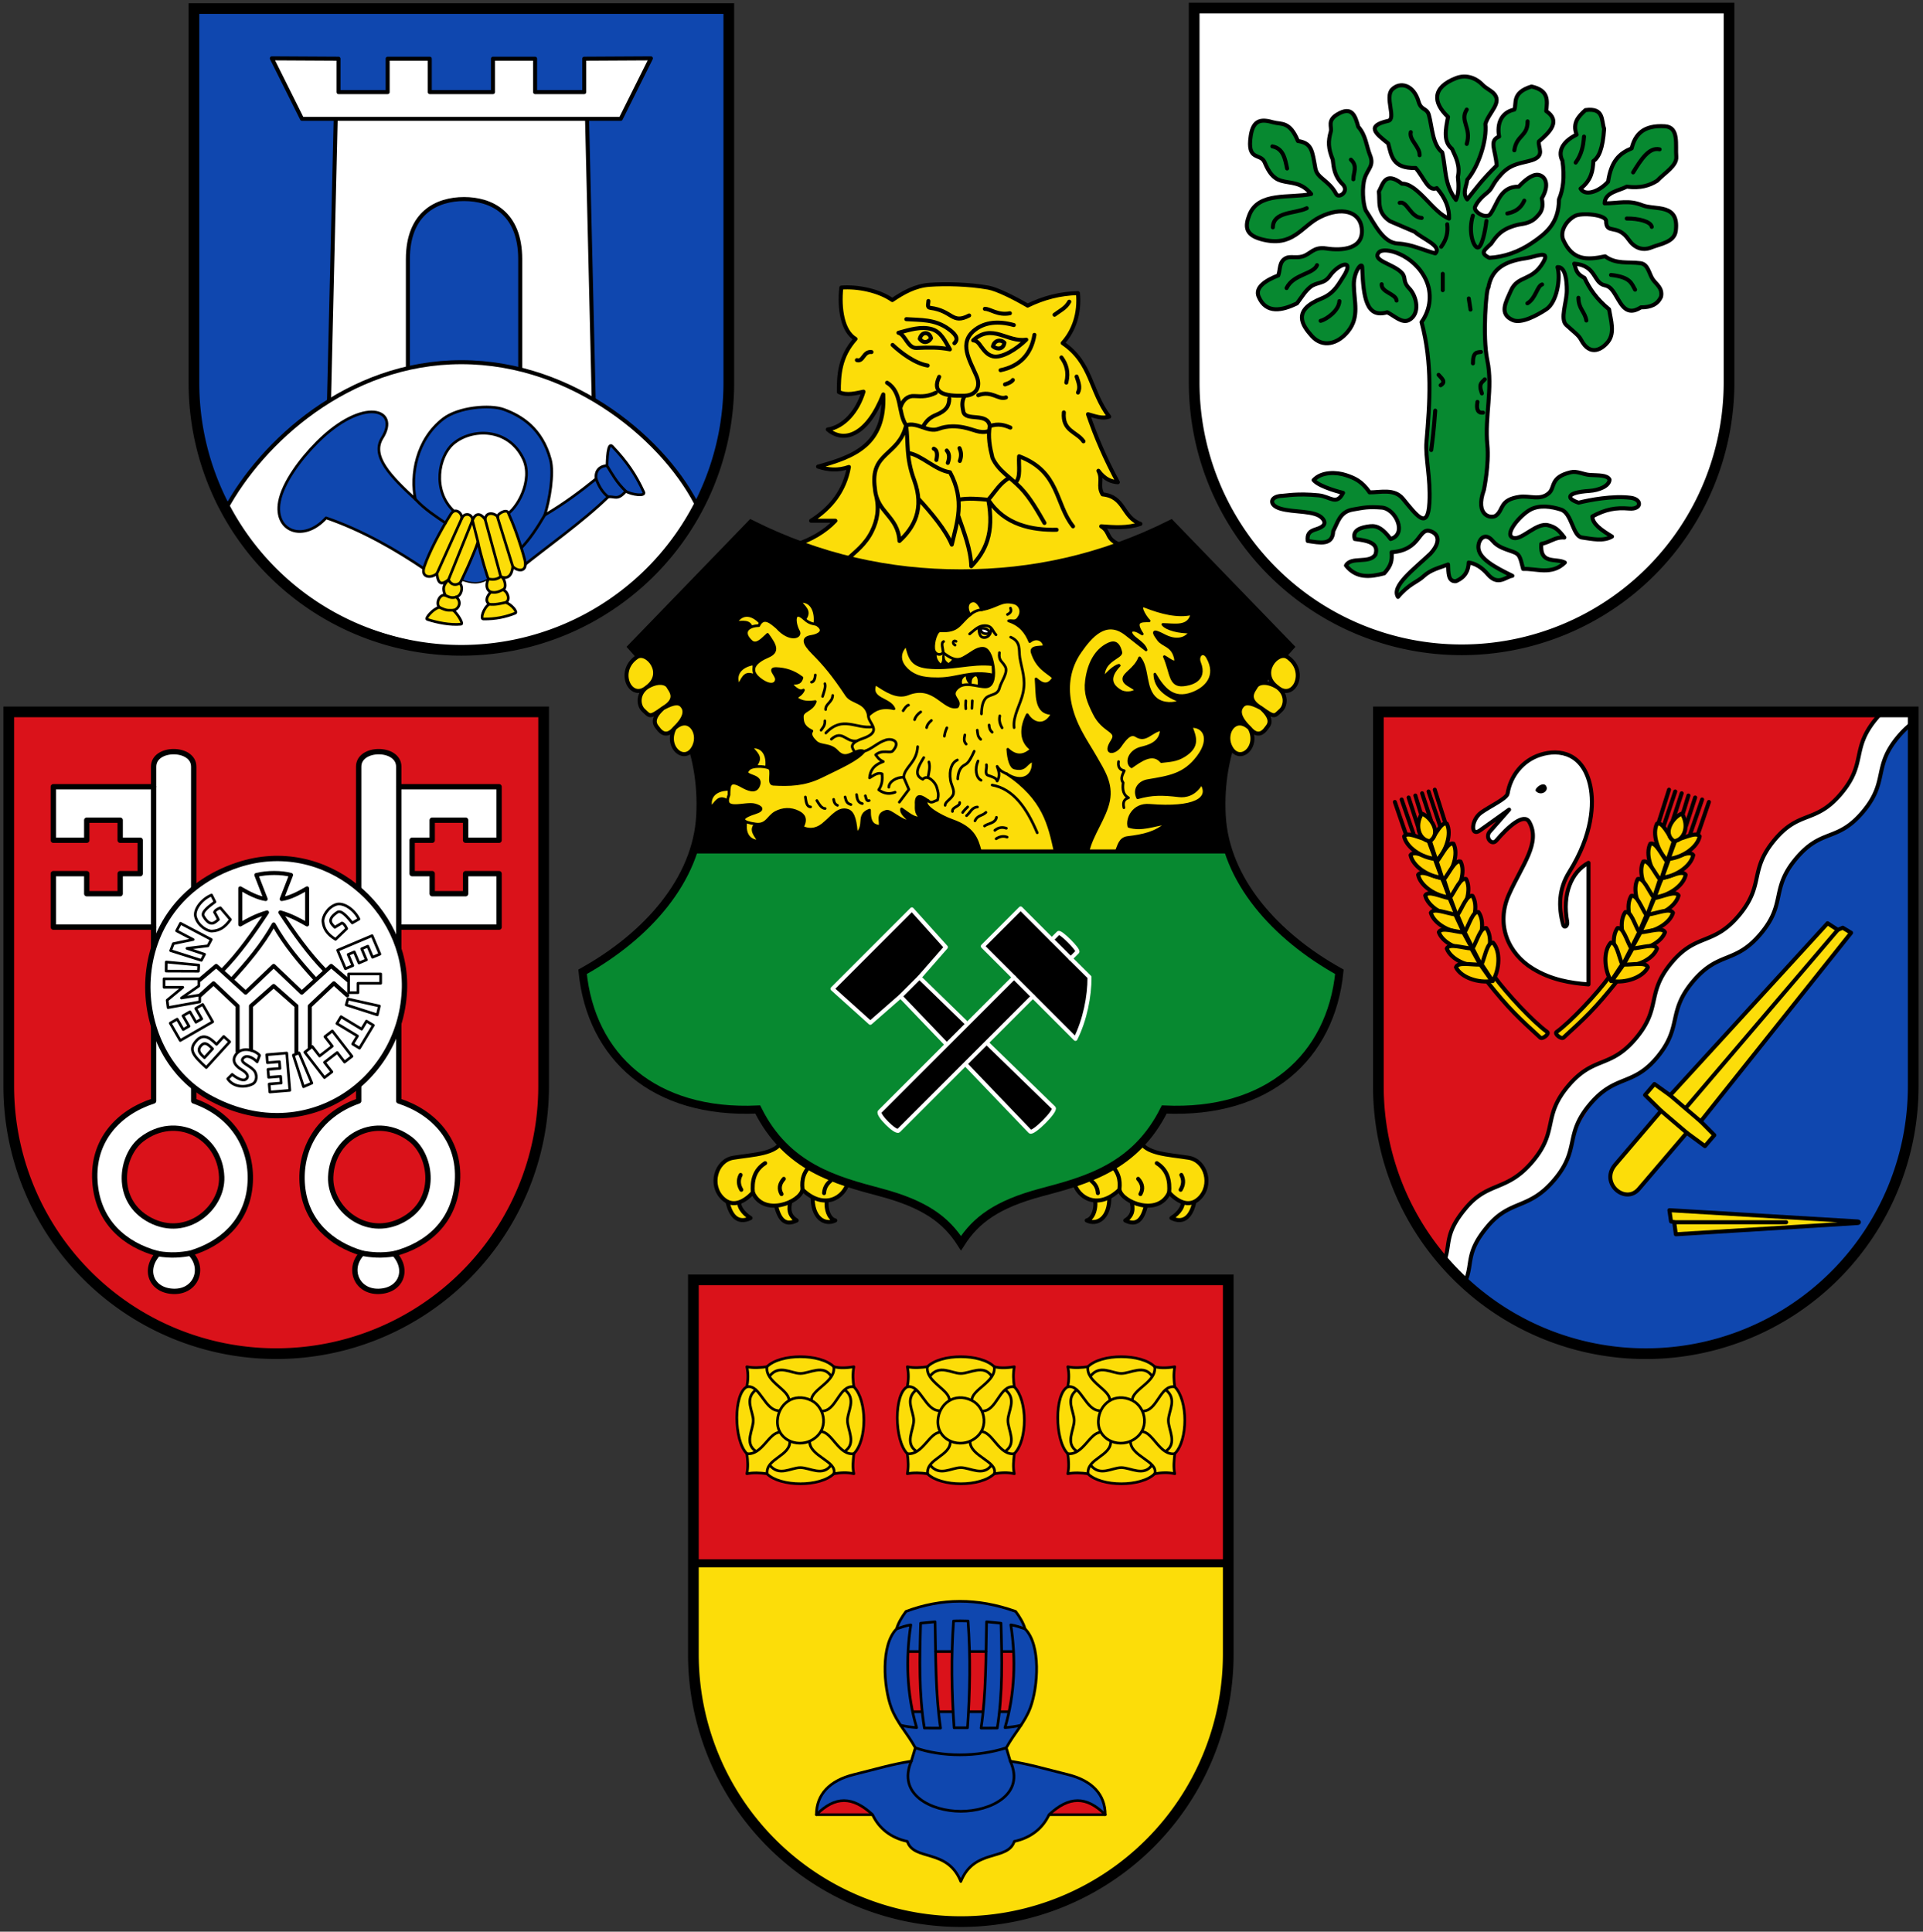 <?xml version="1.0" encoding="UTF-8" standalone="no"?>
<svg
   xmlns:dc="http://purl.org/dc/elements/1.1/"
   xmlns:cc="http://creativecommons.org/ns#"
   xmlns:rdf="http://www.w3.org/1999/02/22-rdf-syntax-ns#"
   xmlns:svg="http://www.w3.org/2000/svg"
   xmlns="http://www.w3.org/2000/svg"
   xmlns:sodipodi="http://sodipodi.sourceforge.net/DTD/sodipodi-0.dtd"
   xmlns:inkscape="http://www.inkscape.org/namespaces/inkscape"
   height="432"
   width="430"
   id="svg2"
   version="1.1"
   inkscape:version="0.91 r13725"
   sodipodi:docname="Vor.svg">
  <rect width="100%" height="100%" fill="#333333" stroke="none"/>
  <defs
     id="defs48" />
  <sodipodi:namedview
     pagecolor="#ffffff"
     bordercolor="#666666"
     borderopacity="1"
     objecttolerance="10"
     gridtolerance="10"
     guidetolerance="10"
     inkscape:pageopacity="0"
     inkscape:pageshadow="2"
     inkscape:window-width="1535"
     inkscape:window-height="876"
     id="namedview46"
     showgrid="false"
     inkscape:zoom="0.91943361"
     inkscape:cx="287"
     inkscape:cy="363"
     inkscape:window-x="65"
     inkscape:window-y="24"
     inkscape:window-maximized="1"
     inkscape:current-layer="svg2" />
  <g
     id="g4315"
     transform="translate(-72,-143)">
    <g
       transform="matrix(0.299,0,0,0.299,201.071,205.865)"
       id="g3424">
      <path
         d="m 407,197.614 c -12.582,-4.739 -7.537,-9.478 -15.127,-14.217 9.776,0.747 19.551,1.49 29.327,-1.817 -13.922,-5.208 -11.42,-20.31 -28.289,-22.06 -3.872,-6.178 0.385,-11.11 -3.114,-17.648 4.844,6.537 9.689,8.207 14.533,8.564 -9.226,-16.956 -16.552,-33.912 -22.32,-50.868 5.278,1.44 10.555,3.66 15.832,1.816 -14.573,-19.305 -12.824,-40.137 -34.777,-55.02 8.19,-9.01 12.91,-22.14 11.42,-37.374 -13.253,0.285 -25.766,3.523 -37.633,9.344 C 327.054,12.593 314.016,6.02 307.265,4.838 292.653,2.28 275.636,1.888 263.404,2.762 252.922,3.51 243.959,8.512 235.634,14.181 225.482,7.006 209.348,3.891 197.482,4.838 c -1.686,15.91 0.958,32.723 10.64,38.41 -11.864,13.237 -12.551,27.252 -12.457,39.71 5.842,2.955 13.249,0.765 18.427,-0.26 -4.392,14.712 -14.655,26.429 -26.732,28.29 12.317,10.473 29.55,4.178 41.526,-26.214 1.79,37.746 -21.924,46.591 -48.793,53.983 7.674,2.474 14.686,3.156 23.099,0.26 -3.214,17.797 -13.319,30.73 -28.29,40.228 l 18.168,0 c -7.977,8.446 -18.46,14.234 -29.373,17.849 40.236,12.877 83.067,22.391 123.303,21.5 42.227,0.43 81.92,-7.585 120,-20.98 z"
         id="path4"
         inkscape:connector-curvature="0"
         style="fill:#fcdd09;fill-rule:evenodd;stroke:#000000;stroke-width:3;stroke-linecap:round;stroke-linejoin:round" />
      <path
         d="m 256.194,43.12 c 1.51,-5.789 7.252,-5.257 8.413,-0.409 -1.722,3.015 -5.59,4.355 -8.413,0.41 m 54.704,5.704 c 1.02,-4.59 5.71,-5.52 8.565,-2.721 -0.676,4.595 -4.954,5.518 -8.565,2.721 m 24.916,-5.057 c -14.275,2.336 -25.226,-12.516 -39.71,0.519 3.049,0.24 4.359,2.498 5.939,4.659 2.94,4.021 5.19,6.396 8.855,7.28 6.61,1.594 17.752,-5.301 24.916,-12.458 m -57.098,7.267 c -3.648,-6.215 -6.572,-13.031 -13.429,-15.059 -8.016,-2.37 -16.696,0.408 -25.045,2.677 5.213,1.286 6.843,11.657 13.559,11.344 9.587,-0.447 16.802,-0.524 24.915,1.038 m -32.588,-22.57 c 10.521,0.78 21.197,-0.165 31.565,7.34 4.608,3.336 8.144,7.096 4.404,10.644 M 316.6,66.636 c 14.232,-3.017 22.857,-11.643 25.325,-26.426 m -22.022,37.07 c 3.477,-1.1 5.158,-2.202 5.873,-3.303 m -5.139,13.03 c -5.628,2.146 -10.705,-5.53 -20.738,-1.652 m -10.093,0.367 c -2.57,4.417 -1.855,8.177 -1.038,11.916 1.647,7.54 18.362,0.22 19.757,10.84 M 278.269,87.926 c -0.125,5.826 -2.68,9.163 -9.751,12.11 -3.668,1.53 -7.183,3.598 -10.12,9.326 m 9.753,-25.842 c -5.485,2.68 -9.644,2.898 -16.15,2.462 -4.622,-0.31 -8.688,2.794 -10.388,8.948 M 326.51,32.87 c -11.79,-3.283 -21.486,-2.1 -28.774,3.347 -13.107,9.798 -4.033,23.21 0.879,34.824 3.442,8.138 -0.38,14.408 -8.809,14.681 -15.694,0.51 -24.794,-2.031 -19.086,-14.144 M 235.852,47.734 c 6.282,5.919 16.795,13.835 26.243,15.416 m -30.37,12.859 c 11.586,7.05 7.876,22.393 14.265,31.85 m 61.673,4.37 c -6.68,2.057 -10.856,-1.303 -19.003,-2.864 -4.857,-0.931 -11.835,-1.37 -18.351,1.138 -8.075,3.108 -15.953,-5.398 -24.319,-2.645 1.773,13.55 -0.336,23.687 6.011,40.995 7.823,21.33 0.042,35.362 -11.01,45.512 -1.073,-18.8 -17.004,-21.068 -18.353,-39.273 -3.99,-27.518 17.844,-24.023 23.352,-47.234 m 39.153,55.669 c 7.427,-1.384 14.854,-0.622 22.28,0.007 4.767,25.173 -2.381,38.973 -12.72,49.728 -0.376,-12.695 -5.503,-25.39 -9.842,-38.084 m -37.448,-46.653 c 10.11,1.454 20.389,12.924 31.382,14.455 11.42,21.375 5.192,37.378 1.342,54.106 -4.391,-10.7 -15.225,-23.702 -25.049,-34.403 m -31.854,-3.48 c 3.023,11.116 1.03,19.956 -2.798,27.821 -4.888,10.043 -12.478,15.422 -18.717,21.283 m 84.157,-83.33 c 1.546,3.186 1.48,6.374 0.26,9.56 m -9.758,-7.788 c 2.092,2.346 2.144,5.509 0.778,9.238 m -10.473,-10.625 c 2.452,0.997 2.93,3.968 1.924,8.424 m 80.83,47.106 c -4.536,-7.84 -10.475,-18.641 -17.812,-26.234 -7.839,-8.113 -16.62,-12.708 -21.068,-22.411 -2.013,-7.923 -3.444,-15.846 -2.032,-23.768 6.44,-2.237 11.017,-0.748 15.415,1.1 m 34.598,76.417 c -18.298,0.377 -39.005,-3.586 -51.114,-22.462 5.234,-6.015 8.647,-12.428 15.866,-16.459 m 47.523,36.347 c -13.456,-16.817 -9.835,-40.92 -40.337,-52.384 -0.566,6.806 1.53,15.83 -2.732,19.555 m 36.203,-52.391 c -1.262,14.058 9.78,14.445 14.682,21.655 m -5.139,-48.45 c 1.269,3.982 3.086,7.962 1.038,11.943 M 362.13,57.112 c 3.483,4.847 5.668,10.505 3.652,18.79 m -8.81,-50.74 c 3.857,-2.968 8.41,-4.89 11.012,-9.74 m -63.13,5.335 c 4.12,-0.055 9.609,5.072 18.718,3.303 m -60.928,-9.176 c 0.096,1.713 -1.409,4.768 1.468,5.139 16.766,2.16 16.055,12.52 28.996,5.689 m -73.04,27.344 c -6.182,-0.697 -6.083,7.585 -10.904,6.043 m 9.62,11.758"
         id="path6"
         inkscape:connector-curvature="0"
         style="fill:none;stroke:#000000;stroke-width:3;stroke-linecap:round;stroke-linejoin:round" />
      <path
         d="m 87,426.594 c 2.892,-8.758 4.52,-17.704 5,-27 2.503,-48.403 -16.448,-88.13 -51,-126 l 89,-92 c 51.541,25.783 103.515,37 157,37 53.485,0 105.459,-11.217 157,-37 l 89,92 c -34.552,37.87 -53.503,77.597 -51,126 a 105.4,105.4 0 0 0 5,27 z"
         id="path8"
         inkscape:connector-curvature="0"
         style="fill-rule:evenodd" />
      <path
         d="m 111.934,686.282 c 2.856,15.888 10.088,18.268 17.707,14.485 -5.704,-3.567 -10.001,-9.075 -8.164,-14.7 z m 36.076,1.818 c 2.855,15.887 8.53,18.267 16.15,14.484 -6.015,-3.567 -6.211,-9.076 -4.531,-14.7 z m 28.03,-4.153 c -0.52,17.185 9.309,22.42 16.927,18.637 -5.704,-1.491 -7.665,-11.411 -5.828,-17.036 z"
         id="path10"
         inkscape:connector-curvature="0"
         style="fill:#fcdd09;fill-rule:evenodd;stroke:#000000;stroke-width:3;stroke-linecap:round;stroke-linejoin:round" />
      <path
         d="m 153.41,642.112 c -3.267,10.894 -22.175,11.174 -36.704,13.58 -13.03,2.158 -18.158,20.601 -7.708,30.464 7.623,7.195 16.193,2.132 22.39,-4.404 8.07,18.05 35.331,7.335 37.07,-2.202 15.945,15.344 31.176,6.373 34.134,-5.873 z"
         id="path12"
         inkscape:connector-curvature="0"
         style="fill:#fcdd09;fill-rule:evenodd;stroke:#000000;stroke-width:3;stroke-linecap:round;stroke-linejoin:round" />
      <path
         d="m 189.468,672.943 c -3.653,3.059 -4.643,6.117 -4.86,9.176 m -8.075,-22.756 c -7.59,6.484 -8.727,12.968 -8.075,19.453 m -13.947,-7.341 c -3.387,3.793 -3.852,7.585 -1.702,11.378 M 140.563,659.73 c -8.117,5.128 -10.025,13.123 -9.176,22.389 m -9.176,-13.58 c -1.952,3.7 -1.68,7.4 0.52,11.1"
         id="path14"
         inkscape:connector-curvature="0"
         style="fill:none;stroke:#000000;stroke-width:3;stroke-linecap:round;stroke-linejoin:round" />
      <path
         d="m 462.066,686.282 c -2.856,15.888 -10.088,18.268 -17.707,14.485 5.704,-3.567 10.001,-9.075 8.164,-14.7 z M 425.99,688.1 c -2.855,15.887 -8.53,18.267 -16.15,14.484 6.015,-3.567 6.211,-9.076 4.531,-14.7 z m -28.03,-4.153 c 0.52,17.185 -9.309,22.42 -16.927,18.637 5.704,-1.491 7.665,-11.411 5.828,-17.036 z"
         id="path16"
         inkscape:connector-curvature="0"
         style="fill:#fcdd09;fill-rule:evenodd;stroke:#000000;stroke-width:3;stroke-linecap:round;stroke-linejoin:round" />
      <path
         d="m 420.59,642.112 c 3.267,10.894 22.175,11.174 36.704,13.58 13.03,2.158 18.158,20.601 7.708,30.464 -7.623,7.195 -16.193,2.132 -22.39,-4.404 -8.07,18.05 -35.331,7.335 -37.07,-2.202 -15.945,15.344 -31.176,6.373 -34.134,-5.873 z"
         id="path18"
         inkscape:connector-curvature="0"
         style="fill:#fcdd09;fill-rule:evenodd;stroke:#000000;stroke-width:3;stroke-linecap:round;stroke-linejoin:round" />
      <path
         d="m 384.532,672.943 c 3.653,3.059 4.643,6.117 4.86,9.176 m 8.075,-22.756 c 7.59,6.484 8.727,12.968 8.075,19.453 m 13.947,-7.341 c 3.387,3.793 3.852,7.585 1.702,11.378 m 12.246,-23.123 c 8.117,5.128 10.025,13.123 9.176,22.389 m 9.176,-13.58 c 1.951,3.7 1.68,7.4 -0.52,11.1"
         id="path20"
         inkscape:connector-curvature="0"
         style="fill:none;stroke:#000000;stroke-width:3;stroke-linecap:round;stroke-linejoin:round" />
      <path
         d="m 487,426.594 c 12.062,37.019 44.12,68.398 83,90 -6.345,63.633 -53.482,106.622 -131,103 -21.7,43.664 -58.962,53.181 -92,62 -33.038,8.819 -48.82,20.523 -60,38 -11.18,-17.477 -26.962,-29.181 -60,-38 -33.038,-8.819 -70.3,-18.336 -92,-62 -77.518,3.622 -124.655,-39.367 -131,-103 38.737,-21.522 70.836,-53.157 83,-90 z"
         id="path22"
         inkscape:connector-curvature="0"
         style="fill:#078930;fill-rule:evenodd" />
      <path
         d="m 250.282,469.91 25.456,28.283 -19.8,22.628 100.41,97.58 c 2.121,2.122 -15.557,19.8 -17.678,17.678 l -96.874,-101.116 -22.627,19.799 -28.284,-25.456 z"
         id="path24"
         inkscape:connector-curvature="0"
         style="fill-rule:evenodd;stroke:#ffffff;stroke-width:3;stroke-linecap:round;stroke-linejoin:round" />
      <path
         d="m 226.24,621.23 100.41,-100.41 -23.335,-23.334 28.284,-28.284 23.334,23.335 4.95,-4.95 c 1.414,-1.414 15.557,12.728 14.142,14.142 l -4.95,4.95 14.038,13.93 c 0.105,14.354 -3.43,32.032 -10.502,46.174 l -31.82,-31.82 -100.409,100.41 c -2.121,2.12 -16.263,-12.022 -14.142,-14.143 z"
         id="path26"
         inkscape:connector-curvature="0"
         style="fill-rule:evenodd;stroke:#ffffff;stroke-width:3;stroke-linecap:round;stroke-linejoin:round" />
      <path
         d="m 354.933,492.537 14.143,14.142 m -42.427,14.142 14.142,14.142 m -98.995,0 14.143,-14.142"
         id="path28"
         inkscape:connector-curvature="0"
         style="fill:none;stroke:#ffffff;stroke-width:3;stroke-linecap:round;stroke-linejoin:round" />
      <path
         d="m 268.549,278.5 c -0.787,2.972 0.815,5.907 3.286,8.19 2.852,-2.89 0.726,-4.917 2.167,-7.57 0.74,2.523 -0.42,4.6 3.754,7.123 1.721,-1.471 3.283,-2.497 3.113,-3.969 -4.107,-2.218 -8.213,-5.073 -12.32,-3.774 z m 22.492,16.164 c -5.017,2.335 -4.003,6.138 -3.211,8.106 l 12.098,-0.04 c 0.43,-2.54 0.214,-9.09 -2.916,-7.359 -3.13,1.731 -2.262,4.494 -2.61,6.666 -1.713,-1.842 -3.5,-3.605 -3.36,-7.373 z"
         id="path30"
         inkscape:connector-curvature="0"
         style="fill:#fcdd09;fill-rule:evenodd;stroke:#000000" />
      <path
         d="m 132.045,286.243 c -9.23,1.423 -15.227,7.576 -11.18,16.364 3.893,-8.282 5.481,-9.854 11.643,-7.66 z m 5.936,-29.558 c -6.002,-7.437 -14.18,-9.528 -19.247,-1.334 8.816,-0.89 10.935,-0.306 12.37,6.306 z m 39.571,0.715 c 1.572,-9.575 -1.922,-18.979 -11.203,-17.708 6.35,6.428 7.292,8.488 3.373,13.901 z m -36.095,107.35 c 1.571,-9.574 -2.182,-17.42 -11.463,-16.15 6.35,6.428 7.292,8.488 3.373,13.901 z M 126.9,401.283 c -2.845,9.25 -0.187,17.568 9.174,17.665 -5.422,-7.292 -6.076,-9.469 -1.466,-14.257 z m -12.905,-21.085 c -9.324,-0.375 -16.309,4.52 -13.89,13.935 5.296,-7.392 7.135,-8.632 12.802,-5.292 z M 246.13,272.182 c 2.327,8.957 3.585,15.194 15.552,16.61 17.949,2.123 33.13,-3.907 49.28,-1.892 l 0.203,7.779 c -16.495,-3.688 -26.84,2.623 -40.394,2.733 -8.2,0.067 -17.077,-0.095 -24.237,-6.938 -4.915,-4.698 -7.167,-11.477 -0.404,-18.292 z"
         id="path32"
         inkscape:connector-curvature="0"
         style="fill:#fcdd09;fill-rule:evenodd;stroke:#000000;stroke-width:2;stroke-linecap:round;stroke-linejoin:round" />
      <path
         d="m 135.781,257.692 c 3.714,-7.79 9.712,-1.855 13.71,1.487 9.45,10.585 18.546,7.172 15.996,2.676 -3.345,-5.9 -4.046,-16.915 4.284,-9.218 5.1,4.711 7.72,3.121 9.997,4.757 5.809,4.175 1.052,7.476 -4.57,8.326 -6.807,1.029 -6.5,4.786 1.143,12.488 8.352,8.415 14.87,16.05 25.135,31.517 3.9,5.876 14.432,4.497 16.281,15.164 4.343,-4.107 9.522,-7.22 19.137,-5.054 -3.248,-7.962 -18.877,-6.525 -13.995,-18.732 8.092,5.51 16.435,10.837 24.278,7.73 20.107,-7.963 26.699,12.224 37.132,9.515 3.374,-5.006 -6.023,-7.53 -0.571,-13.38 5.848,-6.275 15.526,-1.158 21.993,-1.487 5.975,-0.304 6.308,-9.425 5.427,-15.164 -1.309,-8.53 -4.023,-13.51 -7.712,-13.677 -4.908,-0.223 -8.603,3.813 -14.853,7.136 -5.475,2.911 -10.353,-0.39 -14.852,-3.865 -2.95,2.778 -6.74,0.812 -7.133,-2.975 -0.53,-5.12 2.12,-13.528 4.848,-13.379 13.97,0.764 14.016,-5.242 22.279,-11.893 -2.952,-4.361 -2.484,-9.752 2,-10.407 3.213,-0.47 5.382,3.409 6.854,6.541 12.093,-2.145 14.272,-7.594 24.279,-5.054 3.771,0.957 6.246,5.38 3.999,9.812 -2.744,5.412 -5.046,2.81 -8.284,3.568 8.82,2.874 13.12,8.687 15.88,15.503 5.803,-4.753 11.277,0.076 10.684,3.824 -3.72,0.527 -10.401,-0.246 -8.855,4.46 3.765,11.45 10.664,13.985 15.996,18.732 -4.38,7.074 -8.76,4.785 -13.14,0.892 1.054,11.742 -1.056,25.883 12.283,25.868 -5.618,10.8 -14.662,7.846 -18.852,0.892 -4.846,9.544 -5.31,19.947 3.142,25.868 -5.903,5.55 -11.806,5.55 -17.709,0 0.456,7.78 2.374,13.41 5.004,14.019 8.706,2.013 7.972,-3.466 13.848,-5.694 1.355,12.345 -8.74,17.523 -19.994,9.812 28.42,18.849 32.163,38.706 36.56,58.294 l -55.983,0 c -2.479,-9.776 -5.395,-17.653 -21.137,-23.208 -8.53,-3.01 -23.641,-11.649 -17.994,-14.867 -3.139,-2.094 -8.65,-6.341 -8.855,1.487 0.303,3.766 -1.111,7.532 3.428,11.299 -4.761,1.32 -9.521,-3.429 -14.282,-6.542 -0.816,3.27 3.891,6.542 6.855,9.812 -7.962,-0.784 -14.967,-8.965 -18.28,-8.028 -7.637,2.16 -3.602,7.49 -4.856,11.299 -4.768,-0.58 -7.961,-2.409 -7.712,-12.19 -9.901,3.82 -2.31,11.208 -9.711,17.84 -0.743,-7.959 -1.693,-15.817 -6.284,-17.544 -6.954,-2.615 -11.969,4.628 -17.138,8.92 -5.34,5.066 -11.036,6.431 -17.138,3.569 3.297,-5.978 1.38,-9.14 -2.856,-11.3 -5.777,-2.943 -11.904,-2.537 -17.138,0.298 -5.501,2.98 -6.614,9.74 -14.853,8.623 -10.002,-1.357 -13.439,-4.239 -0.57,-8.326 7.114,-2.26 4.96,-4.522 0,-5.946 -7.279,-2.09 -24.748,5.887 -19.424,-7.434 0.192,-5.945 -0.466,-12.248 9.14,-6.838 4.967,2.796 10.578,5.26 12.854,0.297 4.401,-9.6 -13.424,-6.43 -7.14,-12.785 2.561,-2.592 10.832,-2.366 14.852,-0.892 3.69,1.352 -1.132,11.93 3.427,12.19 11.894,0.678 23.259,0.44 35.704,-5.649 15.263,-7.466 27.205,-12.686 32.276,-19.03 -7.045,-2.994 -12.58,8.445 -20.28,0 -5.25,-5.759 -12.118,-3.305 -15.995,-7.135 -2.677,-2.646 -4.716,-5.352 -2.856,-8.028 -6.547,-3.026 -7.092,-6.85 -7.14,-10.705 -0.062,-4.88 7.14,-4.272 9.71,-11.298 -4.379,0.641 -10.187,1.05 -14.566,-2.974 2.239,-1.534 4.495,-2.753 5.712,-5.649 -3.142,1.825 -6.284,-1.565 -9.426,-4.46 2.83,-1.371 6.806,0.836 8.284,-4.757 -6.38,-4.883 -12.76,-6.622 -19.138,-6.839 -6.553,-0.223 0.165,4.807 0.064,8.022 -0.108,3.46 -3.925,5.616 -10.952,0.847 -11.909,-8.081 -3.637,-14.453 4.605,-17.948 8.609,-3.652 5.112,-8.901 -0.286,-16.492 -3.904,3.543 -7.807,8.174 -11.71,5.65 -8.184,-7.156 -3.036,-12.057 5.14,-12.191 z m 246.213,168.902 21.137,0 c 1.916,-4.203 2.604,-9.71 8.569,-10.423 11.84,-1.415 21.041,-3.469 29.134,-10.704 -9.426,1.216 -18.851,5.404 -28.277,2.379 -1.544,-5.553 3.177,-16.77 15.424,-15.759 33.506,2.767 46.124,-4.862 38.846,-16.353 -4.951,8.515 -11.922,9.798 -16.853,9.217 -12.243,-1.442 -20.153,-1.588 -30.848,1.487 -3.249,-7.022 1.973,-11.844 7.427,-12.786 16.293,-2.812 27.445,-4.235 37.703,-17.84 10.854,-14.395 3.508,-23.548 -5.141,-22.597 3.022,7.814 5.905,14.74 -5.142,21.705 -6.094,3.843 -11.425,3.702 -17.138,4.46 -6.474,-7.692 -15.804,-0.642 -22.279,3.866 -4.475,-3.37 -1.411,-11.85 7.141,-13.975 5.03,-1.25 14.853,-3.489 15.138,-13.975 -7.997,1.543 -11.534,9.432 -18.851,4.758 -4.322,-2.761 -8.262,2.354 -11.997,7.73 -4.05,5.83 -12.717,6.473 -5.998,-3.865 5.18,-7.97 -6.515,-6.458 -13.424,-20.516 -4.355,-8.86 -6.97,-15.119 -5.713,-24.679 1.787,-13.585 7.501,-22.553 15.424,-26.76 4.07,-2.161 8.21,-3.001 10.283,5.65 0.91,3.798 -14.27,6.078 -12.854,19.029 6.663,-8.266 11.711,-9.68 11.711,-9.218 -8.842,9.186 -6.106,15.203 1.143,19.327 2.7,1.537 8.569,1.758 11.425,-0.892 -3.775,-3.224 -9.164,-4.39 -9.21,-8.324 -0.047,-4.038 8.477,-7.283 11.78,-15.76 6.714,7.854 3.176,23.582 12.568,30.923 5.174,4.043 13.33,3.81 17.995,1.486 -10.104,-3.663 -18.971,-9.691 -19.137,-20.218 6.533,11.295 13.93,19.554 27.706,14.57 10.876,-3.937 19.474,-13.301 11.71,-27.058 -3.309,-5.865 -8.067,-1.331 -5.998,3.865 5.604,14.072 -7.903,16.279 -12.048,16.687 -10.456,1.03 -8.915,-9.186 -14.23,-21.147 3.197,1.536 10.078,7.831 7.998,0.297 -2.488,-9.01 -9.053,-8.36 -12.568,-13.082 -6.124,-8.227 -1.746,-6.196 5.142,-2.676 5.38,2.749 13.9,4.268 18.851,-2.974 -8.044,0.28 -17.887,-2.085 -20.565,-5.65 8.45,0.126 19.593,2.84 21.708,-8.027 -10.664,2.44 -22.846,-0.673 -34.847,-5.352 -5.843,-2.278 -0.764,7.136 2.856,10.704 -5.812,0.008 -11.936,-0.232 -5.141,9.812 -3.027,-1.877 -6.26,-3.942 -8.569,-2.081 -0.454,4.955 9.405,7.532 11.425,13.974 -5.008,-3.808 -8.287,-6.604 -15.138,-11.893 -15.064,-11.628 -26.37,2.229 -33.99,13.083 -8.629,12.29 -9.97,25.556 -7.998,36.87 3.071,17.617 12.21,29.649 19.423,42.22 5.867,10.228 12.144,19.656 9.711,32.41 -2.398,12.574 -12.605,25.383 -15.424,38.075 z"
         id="path34"
         inkscape:connector-curvature="0"
         style="fill:#fcdd09;fill-rule:evenodd;stroke:#000000;stroke-width:2;stroke-linecap:round;stroke-linejoin:round" />
      <path
         d="m 310.301,376.923 c 15.883,2.862 25.859,17.202 33.705,35.68 m -22.53,3.256 c -2.734,-1.023 -5.467,-0.54 -8.2,1.24 m 7.628,-7.868 c -2.868,-0.99 -5.735,-0.794 -8.603,1.573 m 1.212,-9.746 c -0.729,4.502 -6.099,4.394 -8.924,6.49 m 1.059,-10.196 c -2.82,2.83 -6.36,2 -8.2,6.331 m 1.867,-10.334 c -4.173,0.135 -5.456,4.281 -8.15,6.469 m 0.842,-6.556 c -1.254,1.234 -2.508,2.403 -3.763,4.177 m -7.614,-0.784 c -0.323,-3.54 5.721,-3.568 5.393,-6.65 m 19.994,-28.246 c 0.527,2.5 -1.61,6.863 1.142,7.88 3.43,1.267 6.347,1.9 6.856,4.31 2.344,-3.666 1.413,-7.334 0,-11 2.471,3.872 4.943,4.487 7.415,5.725 m -30.837,-54.786 c -0.22,2.44 -0.16,4.296 0,5.947 m 4.856,-5.947 -0.286,5.65 m 20.565,-41.627 c -0.784,6.244 2.208,6.292 4.428,10.555 2.248,4.318 -3.218,11.185 -4.285,15.61 -1.317,5.463 -5.855,4.72 -9.568,7.136 -3.106,2.482 -3.922,7.643 -4,12.488 m -2.019,-64.913 c 0.125,3.687 0.433,7.895 4.162,7.825 3.727,-0.07 5.382,-3.982 5.052,-7.202 m -16.049,4.526 c 4.053,-3.303 6.805,-6.2 11.14,-6.244 5.904,-0.06 5.767,4.026 8.569,6.839 m -39.417,13.38 c -0.112,-2.948 -1.996,-7.37 0.285,-8.326 m 9.283,-0.148 c -1.986,-1.335 -3.225,1.635 -0.714,2.824 m 41.417,-27.652 c 0.577,1.586 0.845,3.172 -2.285,4.757 m -27.992,0.298 c 2.313,-1.953 4.94,-3.58 8.854,-3.866 m 24.136,88.16 c -1.109,-8.574 4.966,-17.64 6.712,-26.165 2.16,-10.54 -0.932,-17.037 -2.427,-26.166 -0.905,-5.523 1.083,-11.915 -6.856,-15.312 m -8.14,58.872 c -0.69,3.41 0.123,6.3 1.714,8.92 m -9.712,-2.081 c 0.14,1.784 0.286,3.568 2.285,5.352 m -11.14,-1.487 c 0.39,2.28 0.045,4.559 2.571,6.839 m -11.853,-3.271 c -0.341,2.28 -1.201,4.559 1,6.839 m -14.425,-12.191 c -1.372,3.127 -1.595,4.66 -1.856,6.244 m -9.712,-11.745 c -2.174,1.784 -3.3,3.568 -3.57,5.352 m -4.427,-11.745 c -2.245,1.558 -3.848,3.449 -4.57,5.799 m -4.57,-10.853 c -1.334,0.19 -2.666,2.011 -4,4.162 m 55.984,37.613 c -2.572,5.717 -1.559,12.536 2.285,14.421 m -5.141,-21.705 c -3.978,8.68 -5.217,9.124 -7.712,10.555 -3.036,1.74 -4.5,6.15 -4.57,10.11 m -9.426,19.772 c -0.133,-2.478 4.064,-4.445 5.712,-7.433 1.89,-3.426 -1.07,-7.29 -1.713,-11.299 -1.234,-7.693 0.965,-13.314 5.141,-15.164 m -21.28,1.487 c 1.153,3.927 -0.115,7.854 -0.739,11.782 m 0.026,17.06 c 2.686,2.772 4.793,0.107 7.14,-0.298 1.28,-4.535 0.194,-6.739 -0.57,-9.664 -0.95,-3.63 -6.966,-10.053 -10.426,-5.946 -7.012,-3.051 -3.577,-9.232 0.714,-16.205 m -26.135,22.151 c 0.05,-4.097 5.601,-7.645 11.14,-7.433 m 10.425,-22.895 c -0.732,12.183 -9.95,15.218 -10.426,22.895 l 3.856,9.069 -7.14,9.514 m -25.422,-4.757 c 0.597,1.806 0.74,4.4 2.857,3.568 m -9.426,-4.46 c 0.383,2.972 0.754,5.953 4.29,6.737 m -12.86,-4.953 c 0.765,2.134 0.558,4.604 4.355,5.686 m -12.923,-3.902 c 0.344,2.753 1.44,3.941 2.856,4.46 m -15.424,-3.568 c 1.775,2.746 3.397,5.892 6.206,5.947 m -14.775,-8.623 c 0.54,3.424 0.767,7.236 3.901,7.419 m 40.086,-41.612 c 5.49,-1.491 10.232,-6.688 16.281,-8.474 4.516,-1.334 11.446,0.973 5.142,8.176 -1.936,2.212 -7.817,-1.362 -12.854,2.974 1.476,1.685 2.116,3.37 5.713,5.054 -8.006,2.872 -9.818,7.356 -10.283,12.191 3.142,-1.91 6.284,-4.47 9.426,-2.973 0.283,3.964 0.155,7.929 -2.57,11.893 4.528,3.311 8.51,3.209 12.281,1.784 m -30.148,-29.93 c -1.752,-3.073 -5.319,-6.344 5.87,-10.21 15.837,-5.472 3.842,-11.417 4.284,-17.245 m -27.706,17.69 c 8.386,-7.404 10.963,2.805 19.315,1.262 m -23.456,-5.87 c 12.748,-13.397 22.387,-2.717 35.355,-4.67 m -36.07,-4.398 c 0.166,3.783 -1.6,5.053 -2.856,6.987 m 8.712,-26.017 c -0.257,5.13 -5.5,6.351 -5.284,10.555 m -2.285,-9.812 c 0.779,-2.612 2.587,-7.095 1.714,-9.514 m -9.998,-1.19 c 1.714,-0.099 2.666,-2.477 2.857,-5.352 m 226.79,64.82 c -0.478,3.27 0.217,5.932 4.284,6.838 -1.359,2.973 -3.166,5.947 -0.857,8.92 -0.726,5.195 0.164,9.269 4,11.299 -2.669,0.89 -4.538,2.61 -3.428,7.433"
         id="path36"
         inkscape:connector-curvature="0"
         style="fill:none;stroke:#000000;stroke-width:2;stroke-linecap:round;stroke-linejoin:round" />
      <path
         d="m 301.514,259.772 c 0.463,4.732 4.663,4.217 7.032,3.597 -1.067,-3.762 -4.965,-3.907 -7.032,-3.597 z"
         id="path38"
         inkscape:connector-curvature="0"
         style="fill:#ffffff;fill-rule:evenodd;stroke:#000000;stroke-width:2;stroke-linecap:round;stroke-linejoin:round" />
      <path
         d="m 227,681.594 c -33.038,-8.819 -70.3,-18.336 -92,-62 -77.518,3.622 -124.655,-39.367 -131,-103 47.945,-26.638 85.497,-68.597 88,-117 2.503,-48.403 -16.448,-88.13 -51,-126 l 89,-92 c 51.541,25.783 103.515,37 157,37 53.485,0 105.459,-11.217 157,-37 l 89,92 c -34.552,37.87 -53.503,77.597 -51,126 2.503,48.403 40.055,90.362 88,117 -6.345,63.633 -53.482,106.622 -131,103 -21.7,43.664 -58.962,53.181 -92,62 -33.038,8.819 -48.82,20.523 -60,38 -11.18,-17.477 -26.962,-29.181 -60,-38 z"
         id="path40"
         inkscape:connector-curvature="0"
         style="fill:none;stroke:#000000;stroke-width:6" />
      <path
         d="m 52.037,303.82 c -7.15,5.253 -6.335,13.683 -2.42,17.276 4.738,4.348 4.358,5.78 14.547,-1.677 -10.157,9.15 -5.094,13.176 -3.623,15.231 1.785,2.493 6.203,7.233 12.258,-0.204 -7.622,14.214 8.27,27.58 14.786,13.195 4.612,-10.18 -4.255,-23.195 -14.786,-13.195 8.99,-8.562 8.393,-13.805 5.544,-16.954 -1.964,-2.17 -5.365,-2.935 -14.179,1.927 11.921,-6.952 5.633,-13.156 3.92,-16.244 -1.468,-2.646 -7.564,-4.623 -16.047,0.646 14.589,-10.387 -0.03,-27.61 -7.457,-22.574 -15.567,10.558 -4.63,33.098 7.457,22.574 z m 471.679,0 c 7.15,5.253 6.335,13.683 2.42,17.276 -4.738,4.348 -4.358,5.78 -14.547,-1.677 10.157,9.15 5.093,13.176 3.622,15.231 -1.784,2.493 -6.202,7.233 -12.258,-0.204 7.623,14.214 -8.269,27.58 -14.786,13.195 -4.611,-10.18 4.256,-23.195 14.786,-13.195 -8.989,-8.562 -8.392,-13.805 -5.543,-16.954 1.964,-2.17 5.365,-2.935 14.179,1.927 -11.921,-6.952 -5.633,-13.156 -3.92,-16.244 1.468,-2.646 7.564,-4.623 16.047,0.646 -14.59,-10.387 0.029,-27.61 7.457,-22.574 15.567,10.558 4.63,33.098 -7.457,22.574 z"
         id="path42"
         inkscape:connector-curvature="0"
         style="fill:#fcdd09;fill-rule:evenodd;stroke:#000000;stroke-width:3;stroke-linecap:round;stroke-linejoin:round" />
      <path
         d="m 86.834,426.594 400.07,0"
         id="path44"
         inkscape:connector-curvature="0"
         style="fill:none;stroke:#000000;stroke-width:3;stroke-linecap:round;stroke-linejoin:round" />
    </g>
    <g
       id="g4"
       style="stroke:#000000"
       transform="matrix(0.299,0,0,0.299,336.936,143.303)">
      <path
         id="path6-3"
         d="m 7,5.009 0,280 a 200,200 0 0 0 400,0 l 0,-280 z"
         inkscape:connector-curvature="0"
         style="fill:#ffffff;stroke-width:8" />
      <path
         id="path8-6"
         d="m 101.227,144.454 8.075,0.734"
         inkscape:connector-curvature="0"
         style="fill:none" />
      <g
         id="g10"
         style="stroke-width:3;stroke-linecap:round;stroke-linejoin:round">
        <path
           id="path12-7"
           d="m 118.337,367.612 c 0,0 -17.548,-4.179 -22.022,-9.543 6.083,-6.524 17.337,-5.992 24.224,-3.67 5.873,1.98 11.745,4.16 17.618,12.846 8.32,0.03 18.549,-2.982 24.958,4.772 9.992,12.086 18.625,24.449 19.82,2.936 1.032,-18.56 -3.196,-33.919 -2.202,-45.513 2.505,-29.208 4.639,-58.416 -3.67,-89.557 7.059,-9.787 7.754,-21.947 3.303,-31.565 -8.885,-19.196 -31.295,-25.116 -35.235,-20.554 -5.489,6.354 10.883,8.429 17.25,15.416 3.29,3.61 0.278,6.17 5.488,11.544 5.587,5.764 8.519,19.13 -0.35,23.691 -5.123,2.636 -10.766,-3.247 -16.149,-5.872 -15.527,4.653 -17.863,-10.655 -18.719,-33.768 -0.156,-4.227 -6.338,3.206 -6.24,13.214 0.126,12.743 4.433,23.94 -4.404,34.868 -7.547,9.332 -18.855,12.66 -27.16,3.303 -7.14,-8.041 -14.739,-19.009 7.34,-27.894 10.033,-4.038 13.159,-11.528 17.618,-18.352 6.454,-11.766 -5.547,-6.973 -11.378,1.468 -4.393,6.36 -9.75,4.317 -14.624,8.308 -3.934,3.22 -6.033,6.988 -9.967,12.246 -10.68,5.11 -22.958,8.288 -28.63,-5.138 -2.907,-6.885 5.507,-12.235 14.682,-15.783 1.65,-4.541 0.466,-10.132 5.627,-12.918 3.065,-1.654 7.521,0.04 12.301,-1.241 6.255,-1.677 8.293,-7.566 18.042,-6.028 11.645,1.837 28.473,0.579 26.426,-15.416 -1.567,-12.243 -14.89,-16.174 -31.198,-8.074 -14.175,7.04 -20.188,23.098 -44.044,16.516 -12.196,-3.364 -11.9,-9.924 -8.809,-17.984 6.77,-17.66 30.278,-12.387 46.247,-15.783 -7.463,-9.23 -15.203,-7.777 -22.39,-9.91 -6.129,-1.82 -9.21,-6.368 -12.406,-13.866 -3.024,-7.095 -13.392,-0.387 -10.35,-19.901 1.963,-12.592 8.687,-12.237 16.884,-9.91 5.967,1.693 12.234,-1.044 18.352,13.947 10.566,1.633 10.647,7.291 13.1,20.573 1.382,7.48 9.925,8.57 15.528,19.067 1.96,3.67 10.182,-2.045 4.768,-7.377 -5.989,-5.9 -6.609,-11.924 -7.337,-18.316 -3.435,-8.617 -3.556,-13.639 -1.481,-20.925 1.016,-3.57 -2.872,-8.182 4.784,-12.842 11.26,-6.852 13.532,1.257 15.783,9.176 5.758,6.483 6.026,14.381 8.809,21.288 3.199,7.94 -1.733,10.057 -4.016,17.258 -2.055,6.481 -1.476,18.127 0.713,23.85 6.907,10.362 12.907,24.42 24.224,24.959 10.156,0.483 18.107,4.72 27.895,7.34 5.307,-5.383 -9.439,-10.766 -15.416,-16.15 l -18.481,-7.918 c -10.012,-6.669 -7.395,-14.6 -8.312,-22.178 3.186,-5.804 4.648,-15.478 17.25,-5.873 11.745,-0.327 23.49,21.98 35.236,26.06 0.237,-7.586 -2.564,-15.171 -9.176,-22.756 -6.362,2.896 -9.42,-7.682 -15.783,-15.049 -17.49,0.533 -18.161,-9.448 -20.554,-18.352 -9.914,-7.862 -16.465,-13.164 0,-16.883 6.233,-1.409 -2.725,-17.712 2.937,-23.49 5.9,-6.024 16.12,-3.642 19.82,9.175 1.94,6.72 6.14,4.446 7.68,9.918 2.406,8.536 2.553,22.097 9.937,27.887 2.943,11.867 1.254,23.735 10.277,35.602 2.235,-4.586 2.145,-10.723 1.468,-17.25 1.827,-8.292 -1.498,-14.523 -4.404,-20.921 -6.704,-5.408 -4.832,-14.628 -2.936,-23.858 -11.488,-10.766 -11.945,-22.052 5.872,-28.996 6.994,-2.725 14.342,-0.867 20.104,5.153 2.007,2.097 5.854,4.014 7.791,5.858 7.31,6.96 -3.07,14.181 -5.873,23.124 1.265,12.397 -5.095,31.853 -13.58,41.842 -0.46,4.894 -3.91,9.788 0,14.681 6.055,-7.67 11.284,-14.845 22.022,-25.325 -0.7,-11.712 -6.071,-18.55 1.835,-21.655 -1.748,-9.43 1.402,-18.093 11.379,-20.187 1.939,-4.65 -2.235,-12.602 12.846,-17.251 13.22,2.934 11.787,10.752 11.011,18.352 10.835,7.34 3.185,15.415 -5.506,22.756 -0.769,4.65 4.927,10.655 -5.138,13.947 -7.327,2.397 -15.253,2.205 -22.756,10.277 -7.63,8.209 -6.378,10.526 -10.644,13.948 -3.9,3.127 -7.296,6.509 -9.176,10.644 -1.645,3.617 8.365,9.62 11.378,5.505 5.559,-7.59 7.09,-20.754 21.288,-20.554 4.16,-4.438 10.028,-9.56 14.681,-8.808 5.219,0.842 8.668,7.25 2.57,17.617 1.3,6.494 0.009,9.908 -3.304,13.214 -5.059,5.886 -11.056,5.606 -15.048,6.606 -11.878,2.976 -15.579,8.248 -19.453,13.948 -4.678,4.707 -9.156,6.887 -1.468,10.644 10.766,-0.564 21.964,-4.282 32.299,-11.378 10.025,-6.884 19.754,-14.339 19.82,-32.3 3.133,-7.388 4.325,-16.718 2.57,-28.996 -3.148,-5.872 -1.235,-13.58 10.643,-19.452 -3.369,-8.594 1.324,-13.604 6.607,-18.352 14.087,-1.885 11.665,7.66 13.947,13.947 -1.015,15.337 -4.136,21.553 -8.075,24.225 -0.33,7.207 -1.497,14.31 -9.542,20.554 3,5.51 12.995,3.058 20.554,-5.139 2.347,-15.516 8.433,-21.162 17.617,-24.958 2.546,-10.256 8.636,-17.589 24.959,-16.517 10.67,0.7 7.692,13.952 8.442,22.756 0.578,6.792 -8.797,12.094 -14.315,17.985 -5.58,3.473 -12.314,5.793 -22.756,4.404 -5.707,3.107 -16.394,4.1 -16.517,12.48 11.134,-0.001 17.637,-2.723 28.262,1.468 9.47,3.735 27.587,-1.735 24.959,19.086 -1.087,8.605 -11.626,9.764 -18.352,12.479 -6.8,2.745 -12.841,0.022 -16.884,-5.873 -8.484,-12.37 -16.845,-3.412 -16.884,-13.947 -0.017,-4.75 -18.39,-6.512 -23.49,-3.67 -6.823,3.801 -11.214,11.903 -8.442,17.984 6.865,15.06 17.309,15.091 31.198,12.113 8.29,6.085 17.206,3.945 26.427,5.138 5.821,0.753 6.31,7.829 9.226,12.078 2.61,3.802 7.434,6.41 6.19,12.88 -2.415,5.814 -7.744,8.13 -15.049,8.075 -5.995,3.75 -10.83,3.812 -15.416,-3.303 -4.658,-7.227 -6.113,-12.05 -11.745,-13.213 -8.53,-1.763 -6.106,-14.942 -22.756,-16.15 1.565,3.548 0.73,7.096 7.708,10.644 3.7,7.83 8.815,15.66 18.352,23.49 1.332,8.075 4.48,17.539 -0.734,24.225 -4.172,5.348 -13.347,11.539 -20.187,-1.468 -1.743,-3.313 -4.434,-5.06 -11.012,-11.011 -4.936,-4.467 0.339,-17.032 0.368,-25.693 0.026,-7.923 -1.125,-18.089 -6.974,-17.618 2.447,8.267 -0.317,26.23 -8.442,31.565 -6.99,4.59 -18.598,10.827 -24.958,8.075 -10.618,-4.594 -5.235,-13.44 -1.469,-22.022 5.168,-11.775 15.753,-6.68 24.225,-21.288 5.589,-9.637 -5.888,-3.96 -13.214,-2.936 -18.571,2.595 -25.758,10.047 -27.894,22.022 -1.502,0 -4.544,36.248 -0.734,54.321 4.348,20.631 -2.074,42.205 0,63.13 1.446,14.592 -2.57,33.768 -2.57,33.768 -6.985,19.45 5.528,21.913 9.176,19.086 5.611,-4.35 2.423,-11.758 17.618,-13.948 7.292,-1.05 15.527,3.131 22.022,-2.936 4.553,-4.253 0.614,-11.703 16.15,-15.415 4.78,-1.143 9.372,1.726 14.347,2.03 6.403,0.39 12.919,-0.03 14.649,3.475 -0.196,4.88 -8.032,7.974 -15.049,8.442 -18.004,1.2 -17.128,5.873 -8.075,8.809 8.09,-2.013 25.471,-5.383 38.906,-3.67 8.68,1.106 8.36,8.874 -1.1,8.074 -10,-0.845 -17.496,0.459 -27.529,5.873 0.023,5.625 6.946,10.387 14.682,15.048 -6.506,3.806 -14.912,1.759 -22.39,0.734 -7.093,-0.972 -7.443,-18.253 -15.782,-20.92 -7.151,-2.289 -15.901,-3.612 -22.756,0 -7.923,4.173 -20.782,19.487 -12.48,21.287 6.282,1.362 17.136,-11.806 25.693,-9.543 5.179,1.37 7.463,3.066 12.112,9.176 -6.938,-0.54 -9.874,3.252 -17.25,4.772 -1.237,15.708 11.015,10.433 17.617,13.947 -9.787,9.624 -21.41,4.363 -31.198,4.772 -2.455,-9.613 -2.686,-10.997 -7.707,-12.847 -5.42,-1.996 -11.14,-3.366 -15.049,-8.074 -6.242,-7.52 -11.526,-0.315 -10.644,5.872 1.053,7.386 11.34,13.458 25.325,20.187 -4.865,0.527 -10.576,7.918 -18.351,-1.1 -4.772,-5.536 -9.543,-8.165 -14.315,-8.81 -0.167,5.941 -2.544,10.935 -9.543,13.948 -5.925,0.468 -5.62,-6.33 -5.872,-12.48 -6.118,2.381 -12.905,3.714 -18.352,8.81 -4.727,4.422 -10.72,5.505 -19.086,15.415 -5.21,-7.97 11.852,-20.628 24.224,-32.3 7.784,-8.407 6.502,-14.743 0,-16.883 -9.048,-2.978 -6.882,14.21 -28.995,15.782 0.396,6.118 -0.076,9.666 -5.506,15.783 -10.645,2.818 -20.884,3.876 -28.629,-5.873 3.77,-6.976 17.343,-1.088 22.022,-8.074 2.945,-8.89 -5.874,-10.54 -15.415,-11.746 -2.142,-6.606 4.495,-8.75 11.378,-9.542 5.666,-0.652 9.91,2.217 15.415,9.542 12.576,-3.665 3.892,-22.634 -6.606,-23.49 -10.502,-0.856 -13.745,0.134 -21.655,1.468 -9.81,1.655 -11.211,9.547 -14.682,16.15 -0.43,11.016 -10.14,8.627 -19.086,7.34 -0.614,-5.312 1.476,-7.2 5.564,-8.53 3.276,-1.067 9.974,-3.11 5.447,-8.353 -5.346,-6.192 -21.327,-4.178 -31.565,-7.34 -9.123,-2.82 -7.33,-9.346 1.468,-9.544 3.008,-0.067 10.975,-1.937 27.161,-0.367 8.834,0.857 13.45,7.905 18.352,-1.835 z"
           inkscape:connector-curvature="0"
           style="fill:#078930;fill-rule:evenodd" />
        <path
           id="path14-5"
           d="m 318.739,204.648 c 14.831,1.631 15.326,6.57 17.985,11.011 m -6.24,-53.22 c 8.828,-0.078 17.949,2.17 18.719,6.24 m 5.872,-57.992 c -7.865,-1.8 -13.87,7.554 -19.82,17.25 m -36.703,-26.793 c -0.486,6.882 -1.866,13.542 -6.24,19.453 m -35.97,-30.831 c 0.116,11.491 -8.344,10.154 -9.91,21.655 M 210.83,80.957 c -5.45,8.564 3.728,13.458 0,25.692 M 168.988,97.84 c -1.416,5.75 6.777,10.767 6.607,17.251 m -51.385,3.303 c 5.297,4.894 1.784,9.788 1.835,14.682 M 65.484,108.484 c 8.218,1.608 9.446,9.207 11.01,16.517 m -10.643,44.044 c 0.327,-12.074 16.323,-10.047 25.325,-14.314 m 124.24,5.564 c -3.598,11.804 0.27,23.236 3.412,23.835 3.06,0.583 5.72,-11.28 6.694,-19.89 m 28.357,-15.191 c -2.603,5.929 -7.188,8.553 -12.717,9.602 m -80.456,-7.964 c 5.48,-1.643 8.024,10.836 16.44,11.302 m 19.086,4.771 c 0.667,5.598 -0.28,11.196 -4.494,16.795 m -92.882,13.767 c -2.628,6.716 -17.748,6.74 -22.758,17.13 m 39.494,9.736 c -0.276,6.987 -9.476,13.653 -14.034,14.767 m 45.652,-27.359 c -0.353,6.103 10.664,7.071 11.16,12.199 m 34.518,-19.985 0,12.198 m 101.478,5.71 c 0.07,8.338 4.86,10.333 5.925,16.996 m -33.087,-26.947 c -3.663,1.009 -4.757,10.432 -10.99,14.104 m -43.86,-3.634 1.297,8.305 m 5.19,69.036 c -0.971,5.51 0.232,8.408 4.153,8.046 m 1.298,-24.915 c -1.757,2.258 -4.982,2.756 -2.147,10.525 m -6.677,-22.464 c -0.035,-8.927 3.186,-8.088 5.969,-8.564 m -31.663,17.129 c 2.219,2.595 5.859,5.19 1.557,7.786 m -4.063,19.027 c -0.997,13.947 -1.993,22.27 -2.989,29.435"
           inkscape:connector-curvature="0"
           style="fill:none" />
      </g>
    </g>
    <g
       transform="matrix(0.299,0,0,0.299,234.035,231.391)"
       id="g3414">
      <path
         inkscape:connector-curvature="0"
         style="fill:#0f47af"
         d="m -396.881,-289.22 0,280 a 200,200 0 0 0 400,0 l 0,-280 z"
         id="path4-3" />
      <path
         inkscape:connector-curvature="0"
         style="fill:#ffffff;fill-rule:evenodd;stroke:#000000;stroke-width:3;stroke-linecap:round;stroke-linejoin:round"
         d="m -220.509,-226.727 0,-24.987 -31.505,0 0,24.988 -36.755,0 0,-24.988 -49.864,-0.275 22.56,45.25 238.384,0 22.56,-45.25 -49.864,0.275 0,24.988 -36.755,0 0,-24.988 -31.505,0 0,24.988 z m 117.628,19.989 5,211 -55,-22 0,-84 c 0,-35 -22,-45 -42,-45 -20,0 -42,10 -42,45 l 0,84 -59,22 5,-211 94,0 z"
         id="path6-5" />
      <path
         inkscape:connector-curvature="0"
         style="fill:#ffffff;fill-rule:evenodd;stroke:#000000;stroke-width:3;stroke-linecap:round;stroke-linejoin:round"
         d="m -373.177,85.274 c 26.97,-50 91.296,-110 176.296,-110 85,0 154.087,60 177.754,110 -34.851,54.442 -87.453,101.42 -177.754,105.275 -69.466,-5.9 -136.016,-33.218 -176.296,-105.275 z"
         id="path8-62" />
      <path
         inkscape:connector-curvature="0"
         style="fill:#0f47af;fill-rule:evenodd;stroke:#000000;stroke-width:2;stroke-linecap:round;stroke-linejoin:round"
         d="m -202.452,86.739 -21.104,43.888 c -21.924,-14.898 -47.757,-29.802 -74.509,-38.906 -16.844,18.605 -38.987,10.12 -34.868,-12.112 2.659,-14.353 15.981,-32.125 28.262,-44.411 34.386,-34.403 62.253,-24.982 48.575,-3.285 -8.443,13.391 5.869,28.454 24.832,45.86 -3.765,-17.747 0.53,-44.557 20.921,-60.193 11.273,-8.644 34.729,-10.738 45.146,-6.974 12.95,4.68 28.607,14.086 34.868,37.438 2.823,10.529 -0.729,30.965 -4.234,41.609 15.062,-8.905 26.623,-17.626 38.458,-27.169 -0.835,-5.752 2.549,-9.605 8.137,-9.795 0.182,-3.685 0.37,-18.256 3.993,-14.448 11.032,11.6 17.619,21.42 23.49,34.216 1.597,3.479 -9.372,1.868 -13.41,-0.663 -6.285,7.242 -8.303,3.519 -13.187,4.226 -18.978,18.533 -46.883,38.075 -64.902,52.772 l -12.112,-38.906 c 8.933,-4.489 21.057,-26.407 13.58,-42.21 -11.203,-23.676 -38.79,-23.187 -52.486,-11.377 -10.894,9.394 -15.925,34.902 0.55,50.44 z"
         id="path10-9" />
      <path
         inkscape:connector-curvature="0"
         style="fill:#0f47af;fill-rule:evenodd;stroke:#000000"
         d="m -184.47,109.667 c -13.62,30.818 -12.191,28.535 -12.191,28.535 6.697,2.56 13.395,3.349 20.093,-0.905 z"
         id="path12-1" />
      <path
         inkscape:connector-curvature="0"
         style="fill:#fcdd09;fill-rule:evenodd;stroke:#000000;stroke-width:2;stroke-linecap:round;stroke-linejoin:round"
         d="m -204.722,88.856 c -7.657,12.224 -16.027,27.93 -19.91,39.335 -2.916,8.57 5.287,8.832 9.48,5.176 0.851,8.155 3.493,8.695 8.658,4.588 -3.679,3.907 -4.777,6.346 -2.373,11.721 -3.945,-1.393 -7.461,5.699 -4.512,8.885 -4.744,1.255 -10.947,8.468 -9.01,9.094 7.328,2.373 16.998,4.385 25.304,3.593 2.094,-0.2 -2.92,-8.18 -5.891,-10.435 4.332,-0.607 6.668,-6.537 2.158,-9.897 4.094,-0.968 5.63,-7.376 2.729,-10.431 0,1.702 11.033,-22.707 13.62,-30.818 1.428,7.833 7.68,28.952 7.901,27.63 -1.855,3.39 -2.177,8.106 1.722,9.886 -2.773,3.04 -4.575,6.44 -1.284,9.105 -4.319,2.951 -6.695,11.02 -4.38,11.056 9.148,0.144 16.82,-1.52 23.883,-4.329 2.054,-0.817 -2.773,-6.545 -7.032,-8.035 3.664,-1.853 1.315,-8.622 -2.31,-9.449 3.405,-1.043 1.516,-9.17 -1.475,-9.905 5.218,2.361 8.34,-0.895 8.995,-7.505 3.33,3.532 11.4,4.932 8.947,-5.133 -1.154,-4.737 -4.659,-15.596 -6.54,-20.725 -2.393,-6.519 -3.977,-10.186 -5.872,-14.517 -1.33,-3.04 -8.922,1.39 -7.636,3.312 -2.883,-3.38 -9.097,-3.95 -9.561,1.848 -3.804,-5.387 -7.428,-4.603 -9.462,0.658 0.315,-4.55 -5.935,-6.498 -8.074,-1.36 0.736,-3.707 -4.672,-8.78 -8.075,-3.348 z"
         id="path14-2" />
      <path
         inkscape:connector-curvature="0"
         style="fill:none;stroke:#000000;stroke-width:2;stroke-linecap:round;stroke-linejoin:round"
         d="m -176.131,156.288 c 4.132,0.647 8.81,-0.552 12.472,-1.308 m -11.187,-7.797 c 3.29,0.764 5.63,-0.016 8.878,-1.652 m -47.411,13.03 c 6.054,2.998 6.554,2.082 10.403,2.252 m -5.891,-11.137 c 3.47,1.63 4.984,2.094 8.049,1.24 m 16.348,-41.25 -4.103,-16.102 m 18.656,-2.506 11.468,37.063 m -20.662,-35.215 11.667,42.72 c -2.998,2.407 -5.995,2.329 -8.992,1.835 m -12.137,-43.897 -17.921,44.39 c 2.102,4.422 5.815,4.29 8.405,2.53 m 1.694,-48.763 -18.756,41.646 m 6.37,-37.813 c -7.495,-5.233 -14.989,-9.765 -22.483,-17.78 m 96.701,11.879 c -5.706,9.827 -11.412,18.194 -17.118,24.112 m 63.713,-61.076 c 3.908,6.369 7.353,12.737 14.074,19.105 m -22.211,-9.31 c 1.917,5.385 4.665,10.105 9.023,13.536"
         id="path16-7" />
      <path
         inkscape:connector-curvature="0"
         style="fill:none;stroke:#000000;stroke-width:8"
         d="m -396.881,-289.22 0,280 a 200,200 0 0 0 400,0 l 0,-280 z"
         id="path18-0" />
    </g>
    <g
       transform="matrix(0.299,0,0,0.299,208.263,243.351)"
       id="g3490">
      <path
         inkscape:connector-curvature="0"
         style="fill:#da121a;stroke:#000000;stroke-width:8"
         d="m -449.178,196.831 0,280 a 200,200 0 0 0 400,0 l 0,-280 z"
         id="path4-9" />
      <path
         inkscape:connector-curvature="0"
         style="fill:#ffffff;fill-rule:evenodd;stroke:#000000;stroke-width:4;stroke-linecap:round;stroke-linejoin:round"
         d="m -340.851,237.825 c 0,-15 30,-15 30,0 l 0,250 c 30.464,10.73 44.576,36.455 42.064,63.532 -2.506,27.014 -21.606,43.58 -44.633,50.367 11.1,11.33 4.259,28.968 -12.43,28.532 -16.69,-0.436 -22.799,-16.101 -11.698,-28.165 -24.734,-6.514 -45.268,-23.81 -47.202,-54.266 -1.934,-30.467 17.51,-51.428 43.9,-60 l 0,-130 -75,0 0,-40 25,0 0,15 25,0 0,-15 15,0 0,-25 -15,0 0,-15 -25,0 0,15 -25,0 0,-40 75,0 z"
         id="path6-36" />
      <path
         inkscape:connector-curvature="0"
         style="fill:#da121a;fill-rule:evenodd;stroke:#000000;stroke-width:4;stroke-linecap:round;stroke-linejoin:round"
         d="m -349.823,516.629 c 25.426,-19.625 58.751,-2.73 59.882,28.027 0.863,23.458 -26.22,46.551 -53.427,32.338 -27.325,-14.275 -22.132,-48.265 -6.455,-60.365 z"
         id="path8-0" />
      <path
         inkscape:connector-curvature="0"
         style="fill:none;stroke:#000000;stroke-width:4;stroke-linecap:round;stroke-linejoin:round"
         d="m -337.548,602.091 c 9.799,1.634 17.239,0.909 24.128,-0.367 m -27.43,-348.899 0,105"
         id="path10-6" />
      <path
         inkscape:connector-curvature="0"
         style="fill:#ffffff;fill-rule:evenodd;stroke:#000000;stroke-width:4;stroke-linecap:round;stroke-linejoin:round"
         d="m -157.505,237.825 c 0,-15 -30,-15 -30,0 l 0,250 c -30.464,10.73 -44.576,36.455 -42.064,63.532 2.506,27.014 21.606,43.58 44.633,50.367 -11.1,11.33 -4.259,28.968 12.43,28.532 16.69,-0.436 22.799,-16.101 11.698,-28.165 24.734,-6.514 45.268,-23.81 47.202,-54.266 1.934,-30.467 -17.51,-51.428 -43.9,-60 l 0,-130 75,0 0,-40 -25,0 0,15 -25,0 0,-15 -15,0 0,-25 15,0 0,-15 25,0 0,15 25,0 0,-40 -75,0 z"
         id="path12-2" />
      <path
         inkscape:connector-curvature="0"
         style="fill:#da121a;fill-rule:evenodd;stroke:#000000;stroke-width:4;stroke-linecap:round;stroke-linejoin:round"
         d="m -148.533,516.629 c -25.426,-19.625 -58.751,-2.73 -59.882,28.027 -0.863,23.458 26.22,46.551 53.427,32.338 27.325,-14.275 22.132,-48.265 6.455,-60.365 z"
         id="path14-6" />
      <path
         inkscape:connector-curvature="0"
         style="fill:none;stroke:#000000;stroke-width:4;stroke-linecap:round;stroke-linejoin:round"
         d="m -160.808,602.091 c -9.799,1.634 -17.239,0.909 -24.128,-0.367 m 27.43,-348.899 0,105"
         id="path16-1" />
      <path
         inkscape:connector-curvature="0"
         style="fill:#ffffff;fill-rule:evenodd;stroke:#000002;stroke-width:4;stroke-linecap:round;stroke-linejoin:round"
         d="m -277.888,311.325 c 65.282,-21.685 127.695,32.77 124.577,94.47 -3.52,69.65 -76.337,118.183 -146.377,79.158 -62.153,-34.63 -65.812,-144.525 21.8,-173.628 z"
         id="path18-8" />
      <path
         inkscape:connector-curvature="0"
         style="fill:none;stroke:#000000;stroke-width:3;stroke-linecap:round;stroke-linejoin:round"
         d="m -234.042,451.825 0,-35 -17,-15 -17,15 0,32.6 m 72.394,-51.979 -12.394,-10.621 -22,20 -21,-20 -21,20 -22,-20 -12.292,10.4 m 110.292,11.6 -10,-9 -18,17 0,30.9 m -58.123,-50.954 c 11.43,-12.592 22.52,-25.527 31.123,-40.946 8.599,15.41 19.68,28.338 31.103,40.924 m -69.416,-6.621 c 12.22,-12.484 22.941,-27.587 33.313,-43.303 -8.26,2.363 -14.128,5.682 -20,9 l 0,-27 c 6.527,3.787 12.958,7.116 19,8 l -7,-18 c 8,-2 19,-2 26,0 l -7,18 c 6.042,-0.884 12.473,-4.213 19,-8 l 0,27 c -5.873,-3.318 -11.74,-6.637 -20,-9 10.418,15.786 21.19,30.954 33.476,43.47 m -93.476,18.53 10,-9 18,17 0,34"
         id="path20-7" />
      <path
         inkscape:connector-curvature="0"
         style="fill:none;stroke:#000000;stroke-width:2;stroke-linecap:round;stroke-linejoin:round"
         d="m -192.291,354.665 4.982,-2.86 c -3.498,-7.278 -11.683,-12.72 -16.992,-10.97 -6.605,2.175 -10.308,9.403 -9.92,12.887 0.588,5.274 2.992,9.283 9.403,13.245 l 8.361,-8.018 c 0,0 -1.613,-3.837 -3.55,-4.208 -2.173,1.216 -5.328,3.248 -5.328,3.248 -1.734,-2.015 -7.113,-5.396 1.921,-11.323 3.109,-2.04 8.054,4.387 11.123,7.999 z m -5.117,34.267 -5.843,-13.815 25.788,-10.908 5.844,13.815 -5.527,2.338 -3.505,-8.29 -4.605,1.948 3.505,8.29 -5.526,2.337 -3.506,-8.29 -4.605,1.948 3.506,8.29 z m -123.325,-33.977 23.003,12.119 -2.497,4.74 -15.696,1.903 13.145,4.412 -2.392,4.54 -22.96,-7.257 2.005,-5.217 14.815,-3.09 -12.386,-6.526 z m 147.162,68.47 -23.263,-7.441 1.25,-4.423 23.555,5.251 z m -55.152,53.754 -7.625,-23.635 4.297,-1.632 9.558,22.565 z m -27.493,-23.94 14.95,-1.23 2.295,27.906 -14.95,1.23 -0.492,-5.98 8.97,-0.738 -0.41,-4.983 -8.97,0.737 -0.491,-5.98 8.97,-0.737 -0.41,-4.983 -8.97,0.738 z m -27.759,-9.614 -17.502,19.226 c -10.353,-9.424 -13.377,-13.53 -7.319,-20.185 6.059,-6.655 11.927,-0.016 14.999,2.835 l 5.385,-5.915 z m -20.206,-27.979 7.496,12.993 -24.252,13.993 -7.497,-12.993 5.197,-2.998 4.498,7.795 4.331,-2.498 -4.498,-7.796 5.197,-2.998 4.498,7.795 4.33,-2.499 -4.497,-7.795 z m 40.77,42.956 1.834,-4.863 c -2.468,-3.323 -12.708,-7.236 -17.525,-0.918 -4.268,5.598 0.697,9.643 4.129,11.654 4.409,2.583 5.726,5.384 2.936,7.249 -2.299,1.536 -7.188,-1.309 -10.094,-3.762 l -3.303,3.303 c 3.746,5.905 12.316,7.065 18.627,3.854 3.258,-1.657 3.767,-7.118 0.918,-10.277 -3.346,-3.71 -10.615,-5.681 -8.167,-8.81 2.392,-3.054 7.096,-0.996 10.644,2.57 z m 56.198,-23.133 14.692,18.977 -5.535,4.286 -5.51,-7.117 -9.489,7.346 5.51,7.117 -5.535,4.285 -14.692,-18.978 5.535,-4.285 5.51,7.117 9.488,-7.346 -5.51,-7.117 5.536,-4.285 m 25.548,-7.344 -3.62,5.99 -15.406,-9.31 -3.103,5.135 15.404,9.31 -3.62,5.992 5.135,3.103 10.345,-17.116 z m 10.623,-35.3 -24,0 0,14 7,0 0,-7 17,0 0,-7 m -123.936,-53.876 -2.57,-5.138 c -7.465,3.073 -13.368,10.932 -11.928,16.333 1.793,6.719 8.795,10.831 12.296,10.644 5.3,-0.284 9.44,-2.453 13.764,-8.625 l -7.524,-8.81 c 0,0 -3.923,1.391 -4.405,3.304 0.905,1.321 2.936,5.506 2.936,5.506 -1.895,1.369 -5.796,6.79 -11.194,-2.57 -1.858,-3.22 4.843,-7.788 8.625,-10.644 z m -36.428,44.962 24.316,2.294 -0.275,4.588 -24.133,-0.092 z m -1.637,12.556 26,0 0,5.358 -13,9 13.687,-2.224 0,5.132 -23.696,4.281 -0.658,-5.55 11.668,-9.639 -14,0 z m 36.264,52.36 -6.059,6.655 c -2.958,-2.692 -5.916,-5.385 -2.55,-9.083 3.366,-3.697 6.39,0.408 8.609,2.428 z"
         id="path22-9" />
    </g>
    <g
       transform="matrix(0.299,0,0,0.299,199.027,249.798)"
       id="g3604">
      <path
         inkscape:connector-curvature="0"
         style="fill:#da121a;fill-rule:evenodd"
         d="m 606.856,176.543 397.867,-1.468 c -14.974,2.645 -21.43,15.48 -30.284,34.794 -10.839,23.641 -36.842,40.844 -56.687,61.683 -14.646,15.38 -22.517,42.195 -38.173,62.01 -16.48,20.857 -31.336,19.334 -48.332,39.773 -15.615,18.778 -30.691,58.961 -30.691,58.961 -26.675,16.884 -54.083,70.313 -70.718,86.024 -21.909,20.694 -35.023,23.455 -52.351,41.667 -8.502,8.937 -18.512,32.041 -18.512,32.041 -41.028,-40.687 -49.99,-88.125 -54.322,-136.537 z"
         id="path4-2" />
      <path
         inkscape:connector-curvature="0"
         style="fill:#0f47af;fill-rule:evenodd"
         d="m 1004.723,175.075 c -14.974,2.645 -20.391,10.29 -29.246,29.604 -10.839,23.64 -38.919,47.072 -58.763,67.91 -14.646,15.38 -16.288,41.158 -31.944,60.972 -16.48,20.858 -39.641,20.373 -56.637,40.812 -15.616,18.778 -30.691,57.924 -30.691,57.924 -26.676,16.884 -45.779,65.122 -62.413,80.833 -21.91,20.694 -40.214,28.646 -57.542,46.858 -8.502,8.937 -18.512,32.041 -18.512,32.041 49.472,51.915 130.515,83.108 217.285,52.12 62.444,-22.302 119.516,-76.796 129.931,-173.242 z"
         id="path6-0" />
      <path
         inkscape:connector-curvature="0"
         style="fill:#fcdd09;fill-rule:evenodd;stroke:#000000;stroke-width:2.999;stroke-linecap:round;stroke-linejoin:round"
         d="m 817.434,473.673 -34.334,40.238 c -11.705,13.718 7.499,30.105 17.643,18.217 l 35.895,-42.067 13.583,10.011 7.023,-8.231 -10.193,-10.279 112.476,-141.078 -6.267,-3.768 -3.713,1.573 -7.639,-4.938 -117.719,128.702 -11.754,-8.45 -7.023,8.231 z"
         id="path8-2" />
      <path
         inkscape:connector-curvature="0"
         style="fill:none;stroke:#000000;stroke-width:2.999;stroke-linecap:round;stroke-linejoin:round"
         d="M 949.546,338.289 835.619,471.807 m -11.431,-9.755 22.861,19.509 m -29.616,-7.889 19.204,16.388"
         id="path10-3" />
      <g
         transform="translate(600.983,170.297)"
         style="stroke:#000000;stroke-width:2.495;stroke-linecap:round;stroke-linejoin:round"
         id="g12">
        <path
           style="fill:#fcdd09;fill-rule:evenodd"
           inkscape:connector-curvature="0"
           d="m 225,400 117,7 c 1.163,0.07 1.23,0.924 0,1 l -113,7 -1,-7.5 -2,-0.5 z"
           transform="matrix(1.202,0,0,1.202,-47.793,-103.124)"
           id="path14-7" />
        <path
           style="fill:none"
           inkscape:connector-curvature="0"
           d="m 228.113,407.5 69.518,0"
           transform="matrix(1.202,0,0,1.202,-47.793,-103.124)"
           id="path16-5" />
      </g>
      <path
         inkscape:connector-curvature="0"
         style="fill:#ffffff;fill-rule:evenodd;stroke:#000000;stroke-width:3;stroke-linecap:round;stroke-linejoin:round"
         d="m 694.163,271.511 c 8.65,-10.102 20.66,-21.116 24.724,-13.796 8.59,15.47 -5.33,31.902 -15.147,53.848 -10.206,22.819 -0.727,44.342 17.598,55.628 13.877,8.547 28.423,10.881 41.788,11.907 l 0,-90.936 c -12.774,6.684 -19.77,23.603 -15.95,43.872 0.675,3.581 -2.215,5.1 -2.895,2.67 -3.873,-13.83 -3.33,-27.162 4.455,-39.607 17.746,-28.368 18.43,-51.4 15.815,-64.083 -5.07,-24.586 -22.656,-28.44 -37.645,-23.587 -13.015,4.214 -22.131,15.585 -24.28,28.927 -0.601,3.738 -13.216,9.494 -19.824,14.24 -7.607,5.465 -8,18.423 -0.891,13.351 l 21.83,-15.575 -14.48,16.466 c -3.749,4.263 1.471,10.68 4.901,6.675 z"
         id="path18-9" />
      <path
         inkscape:connector-curvature="0"
         style="fill-rule:evenodd"
         d="m 723.788,234.574 c -1.761,-1.804 6.286,-8.422 8.019,-3.115 1.124,3.444 -4.385,6.838 -8.02,3.115 z"
         id="path20-2" />
      <g
         transform="translate(600.983,170.297)"
         style="stroke:#000000;stroke-width:2.725"
         id="g22">
        <path
           inkscape:connector-curvature="0"
           style="color:#000000;text-indent:0;text-align:start;text-transform:none;block-progression:tb;fill:#ffd200"
           d="m 92.253,224.27 -5.135,3.108 c 15.255,19.15 21.803,25.027 36.408,38.425 1.449,1.33 6.456,-2.561 4.715,-3.82 -9.56,-6.91 -27.268,-25.754 -35.988,-37.713 z"
           transform="matrix(1.101,0,0,1.101,-9.918,-44.06)"
           id="path24-2" />
        <path
           style="fill:#ffd200;stroke-linejoin:round"
           inkscape:connector-curvature="0"
           d="m 40.558,155.187 c 2.197,-3.34 10.171,1.067 16.449,2.547 l 4.709,12.79 c -9.27,-0.817 -19.646,-7.75 -21.158,-15.337 z"
           transform="matrix(1.101,0,0,1.101,-9.918,-44.06)"
           id="path26-8" />
        <path
           style="fill:#ffd200;stroke-linejoin:round"
           inkscape:connector-curvature="0"
           d="m 35.426,141.834 c 2.197,-3.34 10.171,1.067 16.449,2.548 l 4.708,12.79 c -9.269,-0.818 -19.645,-7.75 -21.158,-15.337 z"
           transform="matrix(1.101,0,0,1.101,-9.918,-44.06)"
           id="path28-9" />
        <path
           style="fill:#ffd200;stroke-linejoin:round"
           inkscape:connector-curvature="0"
           d="m 31.048,129.086 c 2.197,-3.34 10.171,1.067 16.449,2.548 l 4.709,12.79 c -9.27,-0.818 -19.646,-7.75 -21.158,-15.337 z m 28.954,-8.664 c -3.797,-1.252 -7.307,7.156 -11.305,12.217 l 4.257,12.947 c 6.755,-6.4 10.578,-18.28 7.048,-25.164 z"
           transform="matrix(1.101,0,0,1.101,-9.918,-44.06)"
           id="path30-7" />
        <path
           style="fill:#ffd200;stroke-linejoin:round"
           inkscape:connector-curvature="0"
           d="m 64.563,134.076 c -3.796,-1.252 -7.307,7.156 -11.305,12.216 l 4.257,12.947 c 6.755,-6.4 10.578,-18.279 7.048,-25.163 z"
           transform="matrix(1.101,0,0,1.101,-9.918,-44.06)"
           id="path32-3" />
        <path
           style="fill:#ffd200;stroke-linejoin:round"
           inkscape:connector-curvature="0"
           d="m 69.369,146.2 c -3.797,-1.253 -7.307,7.155 -11.305,12.215 l 4.257,12.947 c 6.755,-6.4 10.578,-18.279 7.048,-25.163 z"
           transform="matrix(1.101,0,0,1.101,-9.918,-44.06)"
           id="path34-6" />
        <g
           style="fill:#ffd200;stroke-linejoin:round"
           id="g36">
          <path
             inkscape:connector-curvature="0"
             d="m 45.5,168.683 c 2.198,-3.34 10.172,1.067 16.45,2.548 l 4.708,12.79 c -9.27,-0.818 -19.646,-7.75 -21.158,-15.337 z m 28.131,-10.096 c -3.796,-1.252 -7.307,7.156 -11.305,12.216 l 4.257,12.947 c 6.755,-6.4 10.578,-18.279 7.048,-25.163 z"
             transform="matrix(1.1,-0.042,0.042,1.1,-17.094,-41.381)"
             id="path38-1" />
        </g>
        <g
           style="fill:#ffd200;stroke-linejoin:round"
           id="g40">
          <path
             inkscape:connector-curvature="0"
             d="m 49.059,180.13 c 2.196,-3.34 10.17,1.068 16.448,2.548 l 4.709,12.79 c -9.27,-0.817 -19.646,-7.75 -21.158,-15.337 z m 29.161,-9.098 c -3.796,-1.252 -7.306,7.156 -11.305,12.216 l 4.257,12.947 c 6.755,-6.4 10.579,-18.278 7.049,-25.163 z"
             transform="matrix(1.097,-0.092,0.092,1.097,-26.149,-37.842)"
             id="path42-2" />
        </g>
        <g
           style="fill:#ffd200;stroke-linejoin:round"
           id="g44">
          <path
             inkscape:connector-curvature="0"
             d="m 53.672,192.994 c 2.197,-3.34 10.171,1.067 16.449,2.548 l 4.709,12.79 c -9.27,-0.818 -19.646,-7.75 -21.158,-15.338 z m 28.647,-9.598 c -3.797,-1.252 -7.307,7.156 -11.306,12.217 l 4.257,12.947 c 6.755,-6.4 10.579,-18.28 7.049,-25.164 z"
             transform="matrix(1.089,-0.161,0.161,1.089,-39.312,-31.756)"
             id="path46" />
        </g>
        <path
           style="fill:none;stroke-linecap:round"
           inkscape:connector-curvature="0"
           d="m 47.649,98.619 7.867,23.506 m -12.248,-22.29 5.947,18.182 m -10.538,-16.664 4.119,13.377 m -8.69,-12.018 6.275,19.408 m -11.008,-18.072 8.29,24.065 m 14.202,-30.733 6.93,21.856 m -34.037,-13.501 7.329,21.41"
           transform="matrix(1.101,0,0,1.101,-9.918,-44.06)"
           id="path48" />
        <g
           style="fill:#ffd200;stroke-linejoin:round"
           id="g50">
          <path
             inkscape:connector-curvature="0"
             d="m 57.672,204.994 c 2.197,-3.34 10.171,1.067 16.45,2.548 l 4.708,12.79 c -9.27,-0.818 -19.646,-7.75 -21.158,-15.338 z m 28.647,-9.598 c -3.797,-1.252 -7.307,7.156 -11.306,12.217 l 4.257,12.947 c 6.755,-6.4 10.579,-18.28 7.049,-25.164 z"
             transform="matrix(1.088,-0.169,0.169,1.088,-41.223,-31.318)"
             id="path52" />
        </g>
        <g
           style="fill:#ffd200;stroke-linejoin:round"
           id="g54">
          <path
             inkscape:connector-curvature="0"
             d="m 61.672,216.994 c 2.197,-3.34 10.171,1.067 16.45,2.548 l 4.708,12.79 c -9.27,-0.818 -19.646,-7.75 -21.158,-15.338 z m 28.647,-9.598 c -3.797,-1.252 -7.307,7.156 -11.306,12.217 l 4.257,12.946 c 6.755,-6.4 10.579,-18.278 7.049,-25.163 z"
             transform="matrix(1.063,-0.287,0.287,1.063,-64.798,-16.961)"
             id="path56" />
        </g>
        <path
           style="fill:#ffd200;stroke-linejoin:round"
           inkscape:connector-curvature="0"
           d="m 43.133,113.647 c -5.162,8.086 -1.777,18.01 5.321,18.713 8.297,-5.355 0.712,-16.523 -5.32,-18.713 z"
           transform="matrix(1.101,0,0,1.101,-9.918,-44.06)"
           id="path58" />
      </g>
      <g
         transform="translate(600.983,170.297)"
         style="stroke:#000000;stroke-width:2.725"
         id="g60">
        <path
           inkscape:connector-curvature="0"
           d="m 92.253,224.27 -5.135,3.108 c 15.255,19.15 21.803,25.027 36.408,38.425 1.449,1.33 6.456,-2.561 4.715,-3.82 -9.56,-6.91 -27.268,-25.754 -35.988,-37.713 z"
           style="color:#000000;text-indent:0;text-align:start;text-transform:none;block-progression:tb;fill:#ffd200"
           transform="matrix(-1.101,0,0,1.101,279.47,-44.06)"
           id="path62" />
        <path
           style="fill:#ffd200;stroke-linejoin:round"
           inkscape:connector-curvature="0"
           d="m 40.558,155.187 c 2.197,-3.34 10.171,1.067 16.449,2.547 l 4.709,12.79 c -9.27,-0.817 -19.646,-7.75 -21.158,-15.337 z"
           transform="matrix(-1.101,0,0,1.101,279.47,-44.06)"
           id="path64" />
        <path
           style="fill:#ffd200;stroke-linejoin:round"
           inkscape:connector-curvature="0"
           d="m 35.426,141.834 c 2.197,-3.34 10.171,1.067 16.449,2.548 l 4.708,12.79 c -9.269,-0.818 -19.645,-7.75 -21.158,-15.337 z"
           transform="matrix(-1.101,0,0,1.101,279.47,-44.06)"
           id="path66" />
        <path
           style="fill:#ffd200;stroke-linejoin:round"
           inkscape:connector-curvature="0"
           d="m 31.048,129.086 c 2.197,-3.34 10.171,1.067 16.449,2.548 l 4.709,12.79 c -9.27,-0.818 -19.646,-7.75 -21.158,-15.337 z m 28.954,-8.664 c -3.797,-1.252 -7.307,7.156 -11.305,12.217 l 4.257,12.947 c 6.755,-6.4 10.578,-18.28 7.048,-25.164 z"
           transform="matrix(-1.101,0,0,1.101,279.47,-44.06)"
           id="path68" />
        <path
           style="fill:#ffd200;stroke-linejoin:round"
           inkscape:connector-curvature="0"
           d="m 64.563,134.076 c -3.796,-1.252 -7.307,7.156 -11.305,12.216 l 4.257,12.947 c 6.755,-6.4 10.578,-18.279 7.048,-25.163 z"
           transform="matrix(-1.101,0,0,1.101,279.47,-44.06)"
           id="path70" />
        <path
           style="fill:#ffd200;stroke-linejoin:round"
           inkscape:connector-curvature="0"
           d="m 69.369,146.2 c -3.797,-1.253 -7.307,7.155 -11.305,12.215 l 4.257,12.947 c 6.755,-6.4 10.578,-18.279 7.048,-25.163 z"
           transform="matrix(-1.101,0,0,1.101,279.47,-44.06)"
           id="path72" />
        <g
           style="fill:#ffd200;stroke-linejoin:round"
           id="g74">
          <path
             inkscape:connector-curvature="0"
             d="m 45.5,168.683 c 2.198,-3.34 10.172,1.067 16.45,2.548 l 4.708,12.79 c -9.27,-0.818 -19.646,-7.75 -21.158,-15.337 z m 28.131,-10.096 c -3.796,-1.252 -7.307,7.156 -11.305,12.216 l 4.257,12.947 c 6.755,-6.4 10.578,-18.279 7.048,-25.163 z"
             transform="matrix(-1.1,-0.042,-0.042,1.1,286.645,-41.38)"
             id="path76" />
        </g>
        <g
           style="fill:#ffd200;stroke-linejoin:round"
           id="g78">
          <path
             inkscape:connector-curvature="0"
             d="m 49.059,180.13 c 2.196,-3.34 10.17,1.068 16.448,2.548 l 4.709,12.79 c -9.27,-0.817 -19.646,-7.75 -21.158,-15.337 z m 29.161,-9.098 c -3.796,-1.252 -7.306,7.156 -11.305,12.216 l 4.257,12.947 c 6.755,-6.4 10.579,-18.278 7.049,-25.163 z"
             transform="matrix(-1.097,-0.092,-0.092,1.097,295.7,-37.843)"
             id="path80" />
        </g>
        <g
           style="fill:#ffd200;stroke-linejoin:round"
           id="g82">
          <path
             inkscape:connector-curvature="0"
             d="m 53.672,192.994 c 2.197,-3.34 10.171,1.067 16.449,2.548 l 4.709,12.79 c -9.27,-0.818 -19.646,-7.75 -21.158,-15.338 z m 28.647,-9.598 c -3.797,-1.252 -7.307,7.156 -11.306,12.217 l 4.257,12.947 c 6.755,-6.4 10.579,-18.28 7.049,-25.164 z"
             transform="matrix(-1.089,-0.161,-0.161,1.089,308.852,-31.756)"
             id="path84" />
        </g>
        <path
           style="fill:none;stroke-linecap:round"
           inkscape:connector-curvature="0"
           d="m 47.649,98.619 7.867,23.506 m -12.248,-22.29 5.947,18.182 m -10.538,-16.664 4.119,13.377 m -8.69,-12.018 6.275,19.408 m -11.008,-18.072 8.29,24.065 m 14.202,-30.733 6.93,21.856 m -34.037,-13.501 7.329,21.41"
           transform="matrix(-1.101,0,0,1.101,279.47,-44.06)"
           id="path86" />
        <g
           style="fill:#ffd200;stroke-linejoin:round"
           id="g88">
          <path
             inkscape:connector-curvature="0"
             d="m 57.672,204.994 c 2.197,-3.34 10.171,1.067 16.45,2.548 l 4.708,12.79 c -9.27,-0.818 -19.646,-7.75 -21.158,-15.338 z m 28.647,-9.598 c -3.797,-1.252 -7.307,7.156 -11.306,12.217 l 4.257,12.947 c 6.755,-6.4 10.579,-18.28 7.049,-25.164 z"
             transform="matrix(-1.088,-0.169,-0.169,1.088,310.774,-31.318)"
             id="path90" />
        </g>
        <g
           style="fill:#ffd200;stroke-linejoin:round"
           id="g92">
          <path
             inkscape:connector-curvature="0"
             d="m 61.672,216.994 c 2.197,-3.34 10.171,1.067 16.45,2.548 l 4.708,12.79 c -9.27,-0.818 -19.646,-7.75 -21.158,-15.338 z m 28.647,-9.598 c -3.797,-1.252 -7.307,7.156 -11.306,12.217 l 4.257,12.946 c 6.755,-6.4 10.579,-18.278 7.049,-25.163 z"
             transform="matrix(-1.063,-0.287,-0.287,1.063,334.349,-16.961)"
             id="path94" />
        </g>
        <path
           style="fill:#ffd200;stroke-linejoin:round"
           inkscape:connector-curvature="0"
           d="m 43.133,113.647 c -5.162,8.086 -1.777,18.01 5.321,18.713 8.297,-5.355 0.712,-16.523 -5.32,-18.713 z"
           transform="matrix(-1.101,0,0,1.101,279.47,-44.06)"
           id="path96" />
      </g>
      <path
         inkscape:connector-curvature="0"
         style="fill:#ffffff;stroke:#000000;stroke-width:3;stroke-linecap:round;stroke-linejoin:round"
         d="m 654.633,587.651 c 6.02,-13.946 -0.34,-20.943 16.7,-41.263 17.04,-20.32 30.807,-12.014 50.083,-35.001 19.276,-22.988 7.104,-33.195 26.38,-56.183 19.276,-22.988 31.449,-12.78 50.725,-35.768 19.276,-22.987 7.574,-33.29 26.38,-56.182 18.806,-22.892 31.449,-12.78 50.725,-35.768 19.276,-22.987 7.432,-33.261 26.38,-56.182 18.947,-22.92 30.806,-12.014 50.082,-35.001 19.276,-22.988 7.104,-33.195 26.38,-56.183 a 74.97,74.97 0 0 1 3.704,-4.111 l 22.551,-0.934 1.308,8.15 c -3.555,2.523 -7.265,5.862 -11.22,10.578 -19.275,22.987 -7.103,33.194 -26.38,56.182 -19.275,22.987 -30.806,12.014 -50.082,35.001 -19.276,22.988 -7.104,33.195 -26.38,56.183 -19.276,22.987 -31.449,12.78 -50.725,35.767 -19.276,22.988 -7.755,33.435 -26.38,56.183 -18.625,22.747 -31.449,12.78 -50.725,35.767 -19.276,22.988 -7.104,33.195 -26.38,56.183 -19.276,22.987 -32.942,14.561 -50.082,35.001 -17.14,20.44 -10.566,27.578 -16.951,41.833 z"
         id="path98" />
      <path
         inkscape:connector-curvature="0"
         style="fill:none;stroke:#000000;stroke-width:8"
         d="m 605.983,175.297 0,280 a 200,200 0 0 0 400,0 l 0,-280 z"
         id="path100" />
    </g>
    <g
       transform="matrix(0.299,0,0,0.299,173.711,220.443)"
       id="g3687">
      <path
         inkscape:connector-curvature="0"
         style="fill:#da121a;fill-rule:evenodd"
         d="m 178.881,698.263 0,212 400,0 0,-212 z"
         id="path4-93" />
      <path
         inkscape:connector-curvature="0"
         style="fill:#fcdd09;fill-rule:evenodd"
         d="m 178.881,910.263 -0.5,68 c -0.813,110.526 87.34,199.066 193.564,199.896 106.226,0.83 206.436,-84.116 206.436,-200.796 l 0,-67.1 z"
         id="path6-1" />
      <path
         inkscape:connector-curvature="0"
         style="fill:#fcdd09;fill-rule:evenodd;stroke:#000000;stroke-width:2;stroke-linecap:round;stroke-linejoin:round"
         d="m 233.381,763.263 c -4.879,0.605 -9.781,1.094 -15,0 1.14,5 0.932,10 0,15 -10,5 -10,40 0,50 0.748,5.3 0.976,10.39 0,15 5,-1.025 10,-0.691 15,0 10,10 40,10 50,0 5,-0.887 10,-1.18 15,0 -1.173,-5 -0.496,-10 0,-15 10,-10 10,-40 0,-50 -0.683,-4.727 -1.032,-9.587 0,-15 -5,0.835 -10,1.225 -15,0 -10,-10 -40,-10 -50,0 z"
         id="path8-9" />
      <path
         inkscape:connector-curvature="0"
         style="fill:none;stroke:#000000;stroke-width:2;stroke-linecap:round;stroke-linejoin:round"
         d="m 225.174,780.47 c -9,7 -2,16 -2,23 0,7 -7,17 2,23 m 66.413,-46 c 9,7 2,16 2,23 0,7 7,17 -2,23 m -56.206,10.206 c 7,9 16,2 23,2 7,0 17,7 23,-2 m -46,-66.413 c 7,-9 16,-2 23,-2 7,0 17,-7 23,2 m 2.016,73.016 c 2.832,-9.443 -18.233,-12.907 -18.128,-24.278 m 8.317,-7.213 c 8.379,-0.224 13.335,17.979 24.811,16.491 m -80.016,-50.016 c 10.096,-2.038 13.277,18.535 24.694,17.865 m 6.837,-7.608 c 0.08,-8.38 -17.803,-13.74 -16.515,-25.24 m 64.984,14.983 c -11.262,-1.717 -12.941,18.661 -24.278,18.129 m -7.473,-7.929 c -0.224,-8.378 18.238,-13.724 16.751,-25.2 m -49.796,80.033 c -1.3,-11.504 17.576,-13.176 16.927,-24.564 m -7.311,-6.469 c -8.38,-0.079 -13.32,17.289 -24.82,16 m 48.25,-39.8 c 10.428,5.138 13.854,22.746 -0.368,30 -10.747,5.482 -25.74,-0.927 -25,-15 0.657,-12.47 12.368,-21.404 25.367,-15"
         id="path10-4" />
      <path
         inkscape:connector-curvature="0"
         style="fill:#fcdd09;fill-rule:evenodd;stroke:#000000;stroke-width:2;stroke-linecap:round;stroke-linejoin:round"
         d="m 353.381,763.263 c -4.879,0.605 -9.781,1.094 -15,0 1.14,5 0.932,10 0,15 -10,5 -10,40 0,50 0.748,5.3 0.976,10.39 0,15 5,-1.025 10,-0.691 15,0 10,10 40,10 50,0 5,-0.887 10,-1.18 15,0 -1.173,-5 -0.496,-10 0,-15 10,-10 10,-40 0,-50 -0.683,-4.727 -1.032,-9.587 0,-15 -5,0.835 -10,1.225 -15,0 -10,-10 -40,-10 -50,0 z"
         id="path12-78" />
      <path
         inkscape:connector-curvature="0"
         style="fill:none;stroke:#000000;stroke-width:2;stroke-linecap:round;stroke-linejoin:round"
         d="m 345.174,780.47 c -9,7 -2,16 -2,23 0,7 -7,17 2,23 m 66.413,-46 c 9,7 2,16 2,23 0,7 7,17 -2,23 m -56.206,10.206 c 7,9 16,2 23,2 7,0 17,7 23,-2 m -46,-66.413 c 7,-9 16,-2 23,-2 7,0 17,-7 23,2 m 2.016,73.016 c 2.832,-9.443 -18.233,-12.907 -18.128,-24.278 m 8.317,-7.213 c 8.379,-0.224 13.335,17.979 24.811,16.491 m -80.016,-50.016 c 10.096,-2.038 13.277,18.535 24.694,17.865 m 6.837,-7.608 c 0.08,-8.38 -17.803,-13.74 -16.515,-25.24 m 64.984,14.983 c -11.262,-1.717 -12.941,18.661 -24.278,18.129 m -7.473,-7.929 c -0.224,-8.378 18.238,-13.724 16.751,-25.2 m -49.796,80.033 c -1.3,-11.504 17.576,-13.176 16.927,-24.564 m -7.311,-6.469 c -8.38,-0.079 -13.32,17.289 -24.82,16 m 48.25,-39.8 c 10.428,5.138 13.854,22.746 -0.368,30 -10.747,5.482 -25.74,-0.927 -25,-15 0.657,-12.47 12.368,-21.404 25.367,-15"
         id="path14-4" />
      <path
         inkscape:connector-curvature="0"
         style="fill:#fcdd09;fill-rule:evenodd;stroke:#000000;stroke-width:2;stroke-linecap:round;stroke-linejoin:round"
         d="m 473.381,763.263 c -4.879,0.605 -9.781,1.094 -15,0 1.14,5 0.932,10 0,15 -10,5 -10,40 0,50 0.748,5.3 0.976,10.39 0,15 5,-1.025 10,-0.691 15,0 10,10 40,10 50,0 5,-0.887 10,-1.18 15,0 -1.173,-5 -0.496,-10 0,-15 10,-10 10,-40 0,-50 -0.683,-4.727 -1.032,-9.587 0,-15 -5,0.835 -10,1.225 -15,0 -10,-10 -40,-10 -50,0 z"
         id="path16-50" />
      <path
         inkscape:connector-curvature="0"
         style="fill:none;stroke:#000000;stroke-width:2;stroke-linecap:round;stroke-linejoin:round"
         d="m 465.174,780.47 c -9,7 -2,16 -2,23 0,7 -7,17 2,23 m 66.414,-46 c 9,7 2,16 2,23 0,7 7,17 -2,23 m -56.207,10.206 c 7,9 16,2 23,2 7,0 17,7 23,-2 m -46,-66.413 c 7,-9 16,-2 23,-2 7,0 17,-7 23,2 m 2.016,73.016 c 2.832,-9.443 -18.233,-12.907 -18.128,-24.278 m 8.317,-7.213 c 8.379,-0.224 13.335,17.979 24.811,16.491 m -80.016,-50.016 c 10.096,-2.038 13.277,18.535 24.694,17.865 m 6.837,-7.608 c 0.08,-8.38 -17.803,-13.74 -16.515,-25.24 m 64.984,14.983 c -11.262,-1.717 -12.941,18.661 -24.278,18.129 m -7.473,-7.929 c -0.224,-8.378 18.238,-13.724 16.751,-25.2 m -49.796,80.033 c -1.3,-11.504 17.576,-13.176 16.927,-24.564 m -7.311,-6.469 c -8.38,-0.079 -13.32,17.289 -24.82,16 m 48.25,-39.8 c 10.428,5.138 13.854,22.746 -0.368,30 -10.747,5.482 -25.74,-0.927 -25,-15 0.657,-12.47 12.368,-21.404 25.367,-15"
         id="path18-3" />
      <path
         inkscape:connector-curvature="0"
         style="fill:none;stroke:#000000;stroke-width:8"
         d="m 178.381,698.263 0,280 a 200,200 0 0 0 400,0 l 0,-280 z"
         id="path20-6" />
      <path
         inkscape:connector-curvature="0"
         style="fill:#da121a;fill-rule:evenodd;stroke:#000000;stroke-width:2;stroke-linecap:round;stroke-linejoin:round"
         d="m 270.381,1098.263 44,0 c -14.432,-15 -34.51,-15 -44,0 m 216,0 -44,0 c 14.432,-15 34.51,-15 44,0"
         id="path22-1" />
      <path
         inkscape:connector-curvature="0"
         style="fill:#0f47af;fill-rule:evenodd;stroke:#000000;stroke-width:2;stroke-linecap:round;stroke-linejoin:round"
         d="m 337.381,946.263 c -3,4 -6,9 -7,13 -12,12 -9.822,43.28 -4,59 4.197,11.33 12,19 18,30 l -3,10 c -15,2.402 -24.715,5.483 -43,10 -18.285,4.517 -28,15 -28,30 14,-14 27,-14 42,0 4.743,10.257 13.649,17.351 26,20 5,15 30,5 40,30 10,-25 35,-15 40,-30 12.351,-2.649 21.257,-9.743 26,-20 15,-14 28,-14 42,0 0,-15 -9.715,-25.483 -28,-30 -18.285,-4.517 -28,-7.598 -43,-10 l -3,-10 c 6,-11 13.803,-18.67 18,-30 5.822,-15.72 8,-47 -4,-59 -1,-4 -4,-9 -7,-13 -28.532,-10.191 -55.475,-9.989 -82,0 z"
         id="path24-0" />
      <path
         inkscape:connector-curvature="0"
         style="fill:#da121a;fill-rule:evenodd"
         d="m 417.838,976.263 -8.454,0 -2,45 7,0 c 3.16,-15 3.957,-30 3.454,-45 z m -58.331,0 12.37,0 0.5,45 -10.5,0 c -1.294,-13.823 -1.78,-29.532 -2.37,-45 z m -20.583,0 8.454,0 2,45 -7,0 c -3.16,-15 -3.957,-30 -3.454,-45 z m 58.331,0 -12.37,0 -0.5,45 10.5,0 c 1.294,-13.823 1.78,-29.532 2.37,-45 z"
         id="path26-6" />
      <path
         inkscape:connector-curvature="0"
         style="fill:none;stroke:#000000;stroke-width:2;stroke-linecap:round;stroke-linejoin:round"
         d="m 341.381,1058.263 c -10.725,25 14.985,37.49 37,37.482 22.015,-0.01 48.443,-12.482 37,-37.482 m -71,-10 c 20,7 46,7 68,0 m -17.5,-27 -10.5,0 m 30,0 -7,0 m -10,-45 -12,0 m 32.3,0 -8.3,0 m 17,-17 c -3.536,-1.213 -7.072,-2.435 -10.608,-2.973 3.952,25.185 2.994,52.246 -4.365,76.861 4.004,-0.326 8.008,-0.77 12.012,-1.782 m -25.79,-77.376 10.795,1.055 c 0.767,26.14 1.394,52.28 -2.799,78.42 l -12.11,0.04 c 3.841,-25.517 3.545,-52.689 4.114,-79.515 z m -35.749,67.27 10.5,0 m -30,0 7,0 m 10,-45 12,0 m -32.2,0 8.2,0 m -17,-17 c 3.536,-1.213 7.072,-2.435 10.608,-2.973 -3.952,25.185 -2.994,52.246 4.365,76.861 -4.004,-0.326 -8.008,-0.77 -12.012,-1.782 m 25.79,-77.376 -10.795,1.055 c -0.767,26.14 -1.394,52.28 2.799,78.42 l 12.11,0.04 c -3.841,-25.517 -3.545,-52.689 -4.114,-79.515 z m 14.249,79.27 c -1.873,-26.622 -2.334,-53.244 -0.407,-79.866 3.606,-0.195 7.208,-0.09 10.814,0 1.927,26.622 1.466,53.244 -0.407,79.866 z"
         id="path28-3" />
      <path
         inkscape:connector-curvature="0"
         style="fill:none;stroke:#000000;stroke-width:6"
         d="m 178.881,910.263 399.5,0"
         id="path30-2" />
    </g>
  </g>
</svg>
